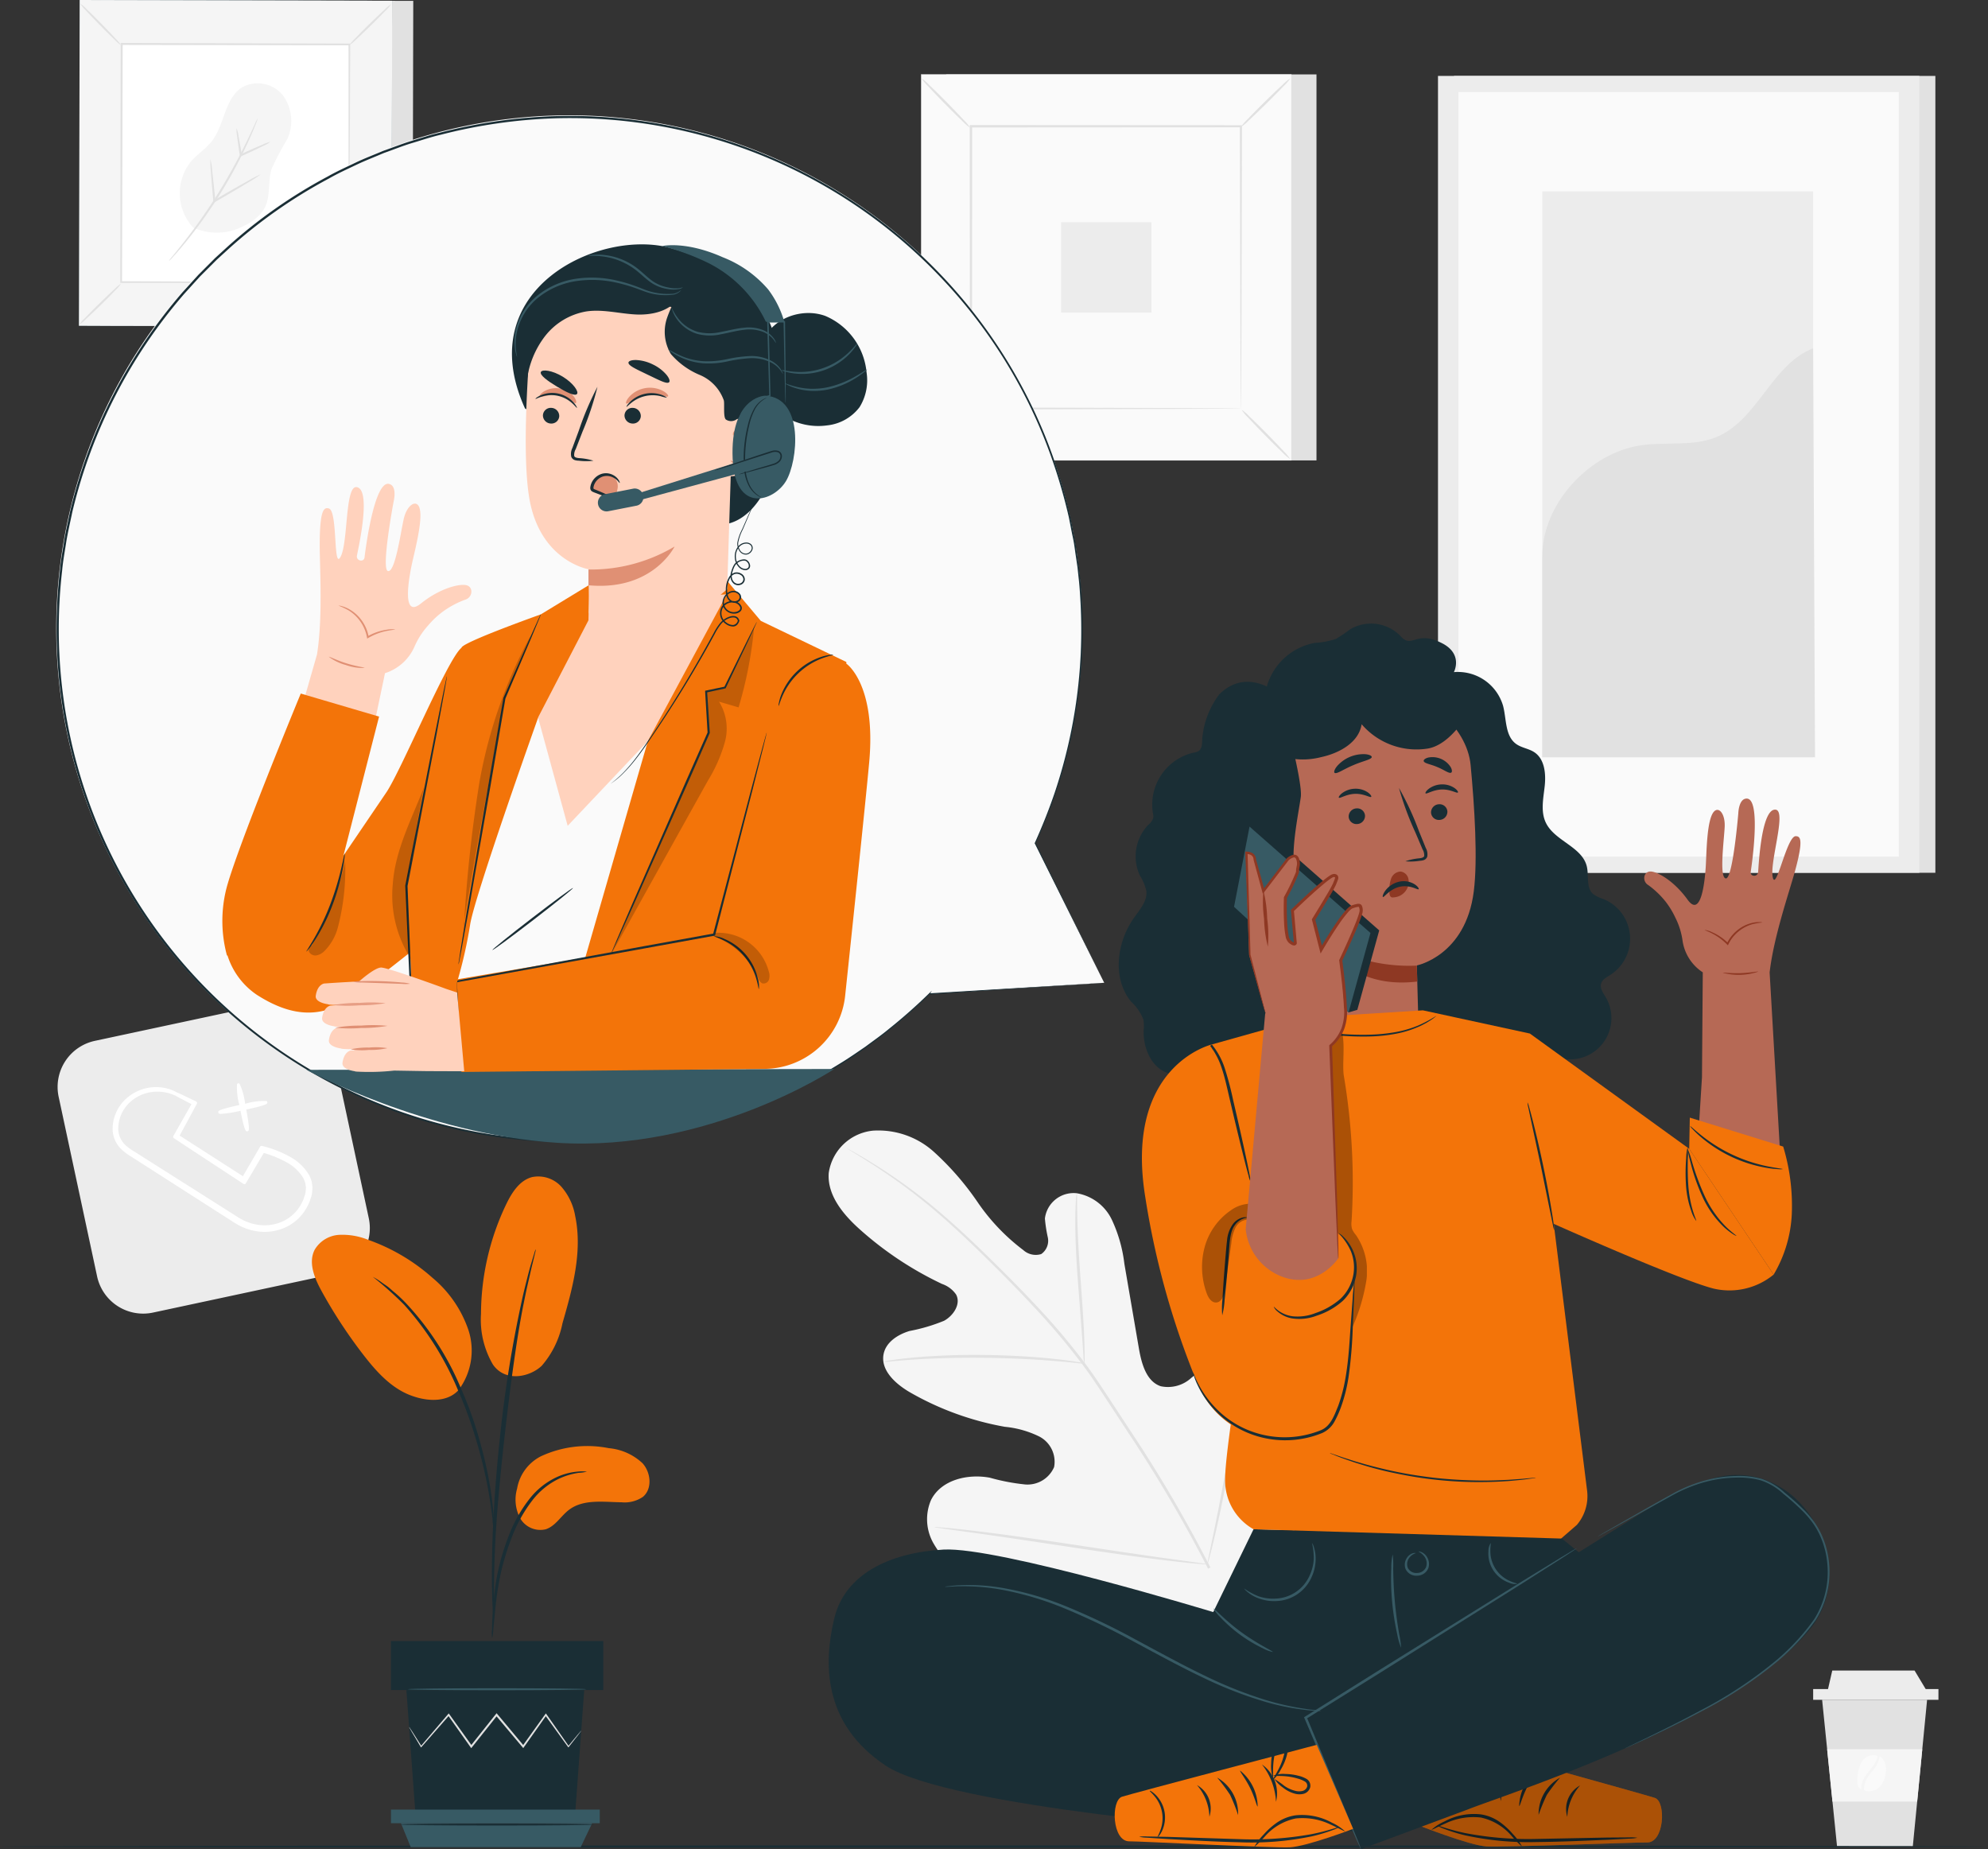 <svg id="Grupo_150088" data-name="Grupo 150088" xmlns="http://www.w3.org/2000/svg" xmlns:xlink="http://www.w3.org/1999/xlink" width="233.593" height="217.264" viewBox="0 0 233.593 217.264">
  <rect x="0" y="0" width="233.593" height="217.264" fill="#333333" stroke="none"/>
  <defs>
    <clipPath id="clip-path">
      <rect id="Rectángulo_45501" data-name="Rectángulo 45501" width="233.593" height="217.264" fill="none"/>
    </clipPath>
    <clipPath id="clip-path-3">
      <rect id="Rectángulo_45491" data-name="Rectángulo 45491" width="28.688" height="12.091" fill="none"/>
    </clipPath>
    <clipPath id="clip-path-4">
      <rect id="Rectángulo_45492" data-name="Rectángulo 45492" width="5.483" height="34.821" fill="none"/>
    </clipPath>
    <clipPath id="clip-path-5">
      <rect id="Rectángulo_45493" data-name="Rectángulo 45493" width="5.697" height="11.696" fill="none"/>
    </clipPath>
    <clipPath id="clip-path-6">
      <rect id="Rectángulo_45494" data-name="Rectángulo 45494" width="16.858" height="38.561" fill="none"/>
    </clipPath>
    <clipPath id="clip-path-7">
      <rect id="Rectángulo_45495" data-name="Rectángulo 45495" width="6.643" height="5.974" fill="none"/>
    </clipPath>
    <clipPath id="clip-path-8">
      <rect id="Rectángulo_45496" data-name="Rectángulo 45496" width="4.289" height="11.043" fill="none"/>
    </clipPath>
    <clipPath id="clip-path-9">
      <rect id="Rectángulo_45497" data-name="Rectángulo 45497" width="3.706" height="19.749" fill="none"/>
    </clipPath>
    <clipPath id="clip-path-10">
      <rect id="Rectángulo_45498" data-name="Rectángulo 45498" width="7.872" height="35.039" fill="none"/>
    </clipPath>
    <clipPath id="clip-path-11">
      <rect id="Rectángulo_45499" data-name="Rectángulo 45499" width="6.166" height="0.356" fill="none"/>
    </clipPath>
  </defs>
  <g id="Grupo_150087" data-name="Grupo 150087" clip-path="url(#clip-path)">
    <g id="Grupo_150086" data-name="Grupo 150086">
      <g id="Grupo_150085" data-name="Grupo 150085" clip-path="url(#clip-path)">
        <path id="Trazado_216179" data-name="Trazado 216179" d="M40.093,167.371,19,171.886a5.538,5.538,0,0,1-6.575-4.257L7.909,146.536a5.539,5.539,0,0,1,4.257-6.575l21.093-4.515a5.538,5.538,0,0,1,6.575,4.257L44.35,160.8a5.538,5.538,0,0,1-4.257,6.575" transform="translate(-1.017 -17.67)" fill="#ececec"/>
        <path id="Trazado_216180" data-name="Trazado 216180" d="M38.649,158.258a2.089,2.089,0,0,0-.194-.689c-.028-.067-.055-.135-.088-.222A5.82,5.82,0,0,0,35.878,155a12.622,12.622,0,0,0-2.983-1.149l-.127-.032a.194.194,0,0,0-.216.09l-2.022,3.466-7.433-4.77,2.026-3.74a.195.195,0,0,0-.087-.268l-1.708-.818c-.278-.13-.453-.211-.569-.249a1.568,1.568,0,0,0-.164-.089c-.029-.013-.061-.03-.1-.048a2.882,2.882,0,0,0-.383-.168,5.267,5.267,0,0,0-2.034-.309,5.206,5.206,0,0,0-3.032,1.152,4.82,4.82,0,0,0-1.825,3.861,3.372,3.372,0,0,0,1.1,2.349,6.621,6.621,0,0,0,1.078.795l11.309,7.241c.14.088.278.176.417.267.324.21.661.427,1.032.619a6.55,6.55,0,0,0,1.692.591,6.052,6.052,0,0,0,1.229.126,5.856,5.856,0,0,0,2.39-.5,5.455,5.455,0,0,0,2.643-2.509,4.194,4.194,0,0,0,.355-.844l.047-.149a2.432,2.432,0,0,0,.156-.75l.036-.486Zm-14.164-9.343-2.126,3.741a.2.2,0,0,0,.062.258l8.18,5.368a.191.191,0,0,0,.15.027.2.2,0,0,0,.123-.09l2.109-3.569a11.786,11.786,0,0,1,2.527,1.017,5.149,5.149,0,0,1,2.156,1.994c.025.072.055.143.083.215a1.435,1.435,0,0,1,.136.487l.055.339-.037.412a1.778,1.778,0,0,1-.121.559l-.051.163a3.425,3.425,0,0,1-.3.712,4.729,4.729,0,0,1-2.274,2.162,5.214,5.214,0,0,1-3.149.326,5.78,5.78,0,0,1-1.5-.521c-.324-.165-.65-.375-.966-.578-.143-.091-.285-.183-.425-.27l-11.339-7.18a6.149,6.149,0,0,1-.988-.707,2.7,2.7,0,0,1-.908-1.874,4.258,4.258,0,0,1,1.546-3.366,4.7,4.7,0,0,1,2.676-1.082c.12-.007.235-.01.345-.01a4.8,4.8,0,0,1,1.98.393,1.111,1.111,0,0,0,.173.063c.1.068.266.156.516.291Z" transform="translate(-1.988 -19.184)" fill="#fff"/>
        <path id="Trazado_216181" data-name="Trazado 216181" d="M29.834,149.986a14.33,14.33,0,0,0,2.276-.363c.433,2.183.6,2.417.755,2.417a.375.375,0,0,0,.062-.008h0c.182-.036.325-.071-.142-2.553,2.531-.548,2.511-.694,2.476-.875h0a.22.22,0,0,0-.09-.132,7.761,7.761,0,0,0-2.518.33,7.534,7.534,0,0,0-.662-2.377.229.229,0,0,0-.155-.032.22.22,0,0,0-.132.088,7.539,7.539,0,0,0,.273,2.464c-2.325.508-2.42.674-2.455.737a.215.215,0,0,0-.011.17c.025.068.05.135.321.135" transform="translate(-3.852 -19.115)" fill="#fff"/>
        <rect id="Rectángulo_45477" data-name="Rectángulo 45477" width="56.56" height="93.624" transform="translate(170.848 8.92)" fill="#e1e1e1"/>
        <rect id="Rectángulo_45478" data-name="Rectángulo 45478" width="56.56" height="93.624" transform="translate(168.967 8.92)" fill="#ececec"/>
        <rect id="Rectángulo_45479" data-name="Rectángulo 45479" width="51.744" height="89.827" transform="translate(171.375 10.818)" fill="#fafafa"/>
        <rect id="Rectángulo_45480" data-name="Rectángulo 45480" width="31.818" height="66.482" transform="translate(181.226 22.491)" fill="#ececec"/>
        <path id="Trazado_216182" data-name="Trazado 216182" d="M208.443,71.593c-.074-6.21,5.51-12.273,11.661-13.14,2.932-.413,6.048.169,8.788-.955,4.891-2.006,6.447-8.5,11.369-10.431l.224,48.052H208.443Z" transform="translate(-27.217 -6.146)" fill="#e1e1e1"/>
        <rect id="Rectángulo_45481" data-name="Rectángulo 45481" width="43.507" height="45.352" transform="translate(111.181 8.742)" fill="#e1e1e1"/>
        <rect id="Rectángulo_45482" data-name="Rectángulo 45482" width="43.507" height="45.352" transform="translate(108.235 8.742)" fill="#fafafa"/>
        <path id="Trazado_216183" data-name="Trazado 216183" d="M168.009,55.419H124.475V10.04h43.534ZM124.5,55.392h43.48V10.067H124.5Z" transform="translate(-16.253 -1.311)" fill="#e1e1e1"/>
        <rect id="Rectángulo_45483" data-name="Rectángulo 45483" width="31.81" height="33.159" transform="translate(114.084 14.838)" fill="#fafafa"/>
        <path id="Trazado_216184" data-name="Trazado 216184" d="M130.345,55.46a5.223,5.223,0,0,1-.785.913c-.508.536-1.222,1.262-2.022,2.049S126,59.913,125.46,60.411a5.063,5.063,0,0,1-.919.766,4.988,4.988,0,0,1,.781-.909c.508-.536,1.223-1.263,2.027-2.054s1.539-1.494,2.081-1.993a4.982,4.982,0,0,1,.915-.762" transform="translate(-16.262 -7.241)" fill="#e1e1e1"/>
        <path id="Trazado_216185" data-name="Trazado 216185" d="M167.8,55.366a5.2,5.2,0,0,1,.912.785c.536.508,1.262,1.222,2.05,2.022s1.49,1.535,1.988,2.078a5.017,5.017,0,0,1,.766.919,5.068,5.068,0,0,1-.909-.781c-.536-.508-1.263-1.224-2.054-2.027s-1.494-1.54-1.994-2.081a4.906,4.906,0,0,1-.761-.916" transform="translate(-21.911 -7.229)" fill="#e1e1e1"/>
        <path id="Trazado_216186" data-name="Trazado 216186" d="M167.7,16.31a5.224,5.224,0,0,1,.785-.913c.508-.536,1.222-1.262,2.022-2.049s1.535-1.491,2.078-1.99a5.076,5.076,0,0,1,.919-.765,4.989,4.989,0,0,1-.781.909c-.508.536-1.223,1.263-2.027,2.054s-1.539,1.494-2.081,1.993a4.983,4.983,0,0,1-.916.762" transform="translate(-21.898 -1.383)" fill="#e1e1e1"/>
        <path id="Trazado_216187" data-name="Trazado 216187" d="M130.258,16.391a5.224,5.224,0,0,1-.913-.785c-.536-.508-1.262-1.222-2.049-2.022s-1.491-1.535-1.989-2.078a5.063,5.063,0,0,1-.766-.919,4.989,4.989,0,0,1,.909.781c.536.508,1.263,1.223,2.054,2.027s1.494,1.54,1.993,2.082a4.964,4.964,0,0,1,.762.915" transform="translate(-16.262 -1.382)" fill="#e1e1e1"/>
        <path id="Trazado_216188" data-name="Trazado 216188" d="M162.919,50.2a1.537,1.537,0,0,1-.007-.161c0-.113,0-.266-.007-.463q-.005-.623-.014-1.789c-.008-1.571-.019-3.857-.032-6.758-.016-5.808-.036-14.081-.063-23.987l.123.123-31.719.018h0l.141-.141c-.007,12.171-.014,23.557-.02,33.159l-.121-.121,22.969.062,6.452.031,1.707.014.441.007a1.4,1.4,0,0,1,.154.007.99.99,0,0,1-.14.007l-.429.007-1.683.014-6.424.031-23.047.062h-.121V50.2c-.006-9.6-.013-20.988-.02-33.159v-.141h.144l31.719.018h.123v.123c-.026,9.938-.047,18.24-.062,24.066-.015,2.89-.025,5.166-.033,6.73-.006.766-.01,1.356-.014,1.767,0,.191-.005.339-.007.449a1.076,1.076,0,0,1-.007.147" transform="translate(-17.112 -2.207)" fill="#e1e1e1"/>
        <rect id="Rectángulo_45484" data-name="Rectángulo 45484" width="10.615" height="10.614" transform="translate(124.681 26.111)" fill="#ececec"/>
        <path id="Trazado_216189" data-name="Trazado 216189" d="M258.593,229.7l-1.682,17.243h-8.9L246.256,229.7Z" transform="translate(-32.155 -29.994)" fill="#e1e1e1"/>
        <rect id="Rectángulo_45485" data-name="Rectángulo 45485" width="14.72" height="1.262" transform="translate(213.05 198.45)" fill="#ececec"/>
        <path id="Trazado_216190" data-name="Trazado 216190" d="M257.216,225.754l1.472,2.454H246.982l.561-2.454Z" transform="translate(-32.25 -29.478)" fill="#ececec"/>
        <path id="Trazado_216191" data-name="Trazado 216191" d="M258.115,236.382l-.6,6.154H247.56l-.626-6.154Z" transform="translate(-32.243 -30.866)" fill="#f5f5f5"/>
        <path id="Trazado_216192" data-name="Trazado 216192" d="M251.894,241.315a2.82,2.82,0,0,1,.461-1.522c.25-.386.549-.719.791-1.052a3.185,3.185,0,0,0,.515-.971,1.837,1.837,0,0,0,.079-.427c.023.012.046.022.068.036a1.558,1.558,0,0,1,.65,1.017,2.923,2.923,0,0,1-.057,1.229,2.652,2.652,0,0,1-.647,1.306,1.788,1.788,0,0,1-1.555.482,1.492,1.492,0,0,1-.306-.1" transform="translate(-32.891 -30.991)" fill="#fafafa"/>
        <path id="Trazado_216193" data-name="Trazado 216193" d="M251.024,239.941a5.134,5.134,0,0,1,.315-1.613,1.781,1.781,0,0,1,1.178-1.092,1.377,1.377,0,0,1,.855.041,1.826,1.826,0,0,1-.1.432,3.316,3.316,0,0,1-.526.912c-.243.32-.549.65-.81,1.055a2.856,2.856,0,0,0-.452,1.272,2.662,2.662,0,0,0-.015.272.935.935,0,0,1-.337-.342,1.645,1.645,0,0,1-.1-.937" transform="translate(-32.775 -30.971)" fill="#fafafa"/>
        <path id="Trazado_216194" data-name="Trazado 216194" d="M160.8,210.322c8.033-8.045,8-20.313,5.728-30.945-.378-1.775-.518-3.692-1.646-5.107s-3.3-2.132-4.765-1.1c-1.215.861-1.518,2.506-2.033,3.913a10.611,10.611,0,0,1-3.474,4.745,4.043,4.043,0,0,1-3.607.984c-1.691-.576-2.251-2.67-2.557-4.448l-1.706-9.939a16.818,16.818,0,0,0-1.475-5.178,5.593,5.593,0,0,0-4.125-3.107,3.394,3.394,0,0,0-3.737,2.975,16.783,16.783,0,0,0,.343,2.22,1.9,1.9,0,0,1-.779,1.953,2.18,2.18,0,0,1-2.1-.468,23.969,23.969,0,0,1-5.379-5.644,33.236,33.236,0,0,0-5.13-5.9,9.747,9.747,0,0,0-7.155-2.49,5.838,5.838,0,0,0-5.2,4.971c-.2,2.619,1.714,4.9,3.665,6.642a40.253,40.253,0,0,0,9.653,6.4,3.315,3.315,0,0,1,1.645,1.238c.6,1.115-.316,2.491-1.415,3.088a20.871,20.871,0,0,1-4.061,1.2c-1.355.41-2.747,1.288-3.037,2.69-.4,1.944,1.452,3.576,3.167,4.556a34.461,34.461,0,0,0,11.083,4.011,11.646,11.646,0,0,1,4.058,1.15,3.34,3.34,0,0,1,1.723,3.577,3.4,3.4,0,0,1-3.39,2.047,24.052,24.052,0,0,1-4.161-.795c-2.6-.486-5.726.243-6.914,2.63a5.708,5.708,0,0,0,.288,5.076,13.134,13.134,0,0,0,3.473,3.909,34.666,34.666,0,0,0,16.4,7.648c6.009.955,11.349.552,16.609-2.507" transform="translate(-14.625 -19.944)" fill="#f5f5f5"/>
        <path id="Trazado_216195" data-name="Trazado 216195" d="M157.172,204.429a161.416,161.416,0,0,0-9.367-16.005l-2.671-4.069c-.879-1.334-1.752-2.656-2.685-3.9a80.7,80.7,0,0,0-5.77-6.823c-1.941-2.081-3.858-3.985-5.663-5.753s-3.528-3.378-5.157-4.78a63.991,63.991,0,0,0-8.171-6.043c-1.016-.636-1.821-1.1-2.372-1.412l-.628-.348a1.23,1.23,0,0,0-.219-.108,1.4,1.4,0,0,0,.2.138l.611.376c.538.329,1.332.813,2.337,1.464a67.721,67.721,0,0,1,8.087,6.112c1.614,1.411,3.319,3.03,5.117,4.8s3.7,3.684,5.633,5.765a81.788,81.788,0,0,1,5.733,6.808c.926,1.235,1.789,2.547,2.67,3.885l2.668,4.068a165.773,165.773,0,0,1,9.372,15.96" transform="translate(-14.947 -20.264)" fill="#e1e1e1"/>
        <path id="Trazado_216196" data-name="Trazado 216196" d="M146.382,181.254a3.668,3.668,0,0,0,.038-.789c.006-.507-.01-1.241-.043-2.147-.063-1.813-.237-4.313-.439-7.068s-.34-5.253-.376-7.061c-.021-.9-.03-1.637-.03-2.143a3.675,3.675,0,0,0-.038-.788,3.559,3.559,0,0,0-.091.783c-.039.506-.066,1.24-.075,2.147-.024,1.815.077,4.324.279,7.083.206,2.72.393,5.179.536,7.058.059.849.108,1.566.148,2.141a3.571,3.571,0,0,0,.09.784" transform="translate(-18.976 -21.056)" fill="#e1e1e1"/>
        <path id="Trazado_216197" data-name="Trazado 216197" d="M119.409,183.906a5.032,5.032,0,0,0,.93-.053c.595-.052,1.455-.132,2.521-.2,2.132-.147,5.083-.246,8.343-.214s6.211.2,8.342.376c1.066.081,1.927.17,2.522.228a4.858,4.858,0,0,0,.93.06,4.97,4.97,0,0,0-.914-.19c-.592-.1-1.452-.223-2.518-.335-2.131-.238-5.09-.437-8.361-.476a81.674,81.674,0,0,0-8.364.313c-1.068.1-1.927.211-2.519.3a4.9,4.9,0,0,0-.914.183" transform="translate(-15.592 -23.908)" fill="#e1e1e1"/>
        <path id="Trazado_216198" data-name="Trazado 216198" d="M163.175,206.712a1.177,1.177,0,0,0,.107-.306l.243-.9c.208-.779.479-1.913.8-3.319.636-2.812,1.392-6.723,2.167-11.05s1.495-8.241,2.07-11.063l.692-3.339c.073-.364.134-.663.183-.91a1.187,1.187,0,0,0,.042-.323,1.2,1.2,0,0,0-.107.307l-.243.895c-.208.779-.479,1.913-.8,3.319-.636,2.812-1.391,6.723-2.167,11.052s-1.495,8.24-2.07,11.061c-.285,1.372-.518,2.5-.692,3.339-.074.364-.134.664-.183.91a1.193,1.193,0,0,0-.042.323" transform="translate(-21.306 -22.917)" fill="#e1e1e1"/>
        <path id="Trazado_216199" data-name="Trazado 216199" d="M126.281,206.367a1.245,1.245,0,0,0,.323.07l.934.138c.861.119,2.022.28,3.436.474,2.9.4,6.9,1,11.322,1.67s8.432,1.233,11.343,1.574c1.455.171,2.633.3,3.45.368l.941.077a1.264,1.264,0,0,0,.33,0,1.231,1.231,0,0,0-.323-.071l-.934-.138-3.435-.474c-2.9-.4-6.9-1-11.324-1.67s-8.43-1.232-11.34-1.573c-1.455-.171-2.634-.3-3.451-.369l-.941-.076a1.218,1.218,0,0,0-.33,0" transform="translate(-16.489 -26.945)" fill="#e1e1e1"/>
        <rect id="Rectángulo_45486" data-name="Rectángulo 45486" width="38.257" height="36.7" transform="translate(11.771 38.274) rotate(-89.868)" fill="#e1e1e1"/>
        <rect id="Rectángulo_45487" data-name="Rectángulo 45487" width="38.257" height="36.7" transform="translate(9.285 38.268) rotate(-89.868)" fill="#375a64"/>
        <rect id="Rectángulo_45488" data-name="Rectángulo 45488" width="38.279" height="36.723" transform="translate(9.274 38.279) rotate(-89.868)" fill="#f5f5f5"/>
        <rect id="Rectángulo_45489" data-name="Rectángulo 45489" width="27.971" height="26.833" transform="translate(14.231 33.137) rotate(-89.868)" fill="#fff"/>
        <path id="Trazado_216200" data-name="Trazado 216200" d="M15.631,38.327a4.486,4.486,0,0,1-.665.769c-.429.451-1.033,1.062-1.709,1.725s-1.3,1.255-1.757,1.674a4.241,4.241,0,0,1-.776.644,4.179,4.179,0,0,1,.66-.765c.429-.451,1.034-1.063,1.713-1.728s1.3-1.257,1.76-1.677a4.216,4.216,0,0,1,.775-.641" transform="translate(-1.4 -5.004)" fill="#e1e1e1"/>
        <path id="Trazado_216201" data-name="Trazado 216201" d="M47.231,38.319a4.4,4.4,0,0,1,.769.664c.451.429,1.062,1.033,1.725,1.709s1.255,1.3,1.674,1.757a4.26,4.26,0,0,1,.644.776,4.234,4.234,0,0,1-.765-.66c-.451-.429-1.063-1.035-1.728-1.714s-1.257-1.3-1.677-1.76a4.231,4.231,0,0,1-.641-.774" transform="translate(-6.167 -5.003)" fill="#e1e1e1"/>
        <path id="Trazado_216202" data-name="Trazado 216202" d="M47.22,5.375a4.4,4.4,0,0,1,.664-.769c.429-.451,1.033-1.062,1.709-1.725s1.3-1.255,1.757-1.674a4.26,4.26,0,0,1,.776-.644,4.234,4.234,0,0,1-.66.765c-.429.451-1.035,1.063-1.714,1.728s-1.3,1.257-1.76,1.677a4.231,4.231,0,0,1-.774.641" transform="translate(-6.166 -0.073)" fill="#e1e1e1"/>
        <path id="Trazado_216203" data-name="Trazado 216203" d="M15.634,5.369a4.355,4.355,0,0,1-.769-.664C14.414,4.275,13.8,3.672,13.141,3s-1.255-1.3-1.674-1.757a4.26,4.26,0,0,1-.644-.776,4.234,4.234,0,0,1,.765.66c.451.429,1.063,1.035,1.728,1.714s1.257,1.3,1.677,1.76a4.231,4.231,0,0,1,.641.774" transform="translate(-1.413 -0.06)" fill="#e1e1e1"/>
        <path id="Trazado_216204" data-name="Trazado 216204" d="M43.113,33.956s0-.048-.005-.136,0-.224-.005-.39c0-.351-.005-.856-.009-1.51,0-1.325-.008-3.253-.014-5.7,0-4.9,0-11.878-.006-20.234l.1.1L16.42,6.042h0l.119-.118c-.03,10.266-.057,19.871-.081,27.971l-.1-.1,19.375.1,5.443.039,1.44.015.372.007a1.12,1.12,0,0,1,.13.006.949.949,0,0,1-.118.005l-.361.005-1.421.009-5.419.014L16.353,34h-.1v-.1c.014-8.1.03-17.7.048-27.971V5.8h.122l26.757.077h.1v.1c-.041,8.384-.076,15.385-.1,20.3-.017,2.438-.031,4.358-.04,5.677q-.01.97-.016,1.49c0,.162-.005.286-.007.379a.9.9,0,0,1-.006.124" transform="translate(-2.122 -0.758)" fill="#e1e1e1"/>
        <path id="Trazado_216205" data-name="Trazado 216205" d="M25.887,28.218a5.936,5.936,0,0,1-.246-7.807c.748-.855,1.741-1.477,2.434-2.376,1.5-1.948,1.487-5.02,3.572-6.322a3.8,3.8,0,0,1,4.805,1.012,5.092,5.092,0,0,1,.469,5.1,32.521,32.521,0,0,0-1.842,3.507c-.39,1.295-.172,2.717-.578,4.008-.489,1.561-2.143,2.543-3.679,3.108a6.874,6.874,0,0,1-4.935-.23" transform="translate(-3.172 -1.467)" fill="#f5f5f5"/>
        <path id="Trazado_216206" data-name="Trazado 216206" d="M33.268,15.968a4.794,4.794,0,0,1-.262.738c-.18.471-.464,1.143-.836,1.965a54.888,54.888,0,0,1-3.331,6.205,54.721,54.721,0,0,1-4.1,5.727c-.573.7-1.05,1.248-1.394,1.617a4.9,4.9,0,0,1-.548.561,4.9,4.9,0,0,1,.476-.622c.321-.388.778-.955,1.332-1.662a66.6,66.6,0,0,0,4.03-5.748A66.628,66.628,0,0,0,32.015,18.6c.391-.809.7-1.469.905-1.928a4.912,4.912,0,0,1,.348-.7" transform="translate(-2.976 -2.085)" fill="#e1e1e1"/>
        <path id="Trazado_216207" data-name="Trazado 216207" d="M28.442,21.528a9.076,9.076,0,0,1,.212,1.415c.1.882.232,2.114.365,3.5l-.179-.092.579-.337c1.342-.779,2.565-1.473,3.456-1.965a11.174,11.174,0,0,1,1.467-.753,11.038,11.038,0,0,1-1.381.9c-.869.529-2.078,1.247-3.421,2.026l-.58.336-.163.095-.017-.187c-.126-1.391-.226-2.625-.287-3.512a9.089,9.089,0,0,1-.052-1.43" transform="translate(-3.712 -2.811)" fill="#e1e1e1"/>
        <path id="Trazado_216208" data-name="Trazado 216208" d="M35.955,18.926a4.438,4.438,0,0,1-.905.505c-.572.283-1.369.66-2.256,1.063l-.276.124-.144.066-.024-.156c-.138-.894-.25-1.692-.318-2.268a3.821,3.821,0,0,1-.064-.935,3.792,3.792,0,0,1,.226.909c.111.569.25,1.363.394,2.256l-.169-.09.276-.126c.887-.4,1.7-.755,2.286-1a4.4,4.4,0,0,1,.975-.35" transform="translate(-4.172 -2.262)" fill="#e1e1e1"/>
        <path id="Trazado_216209" data-name="Trazado 216209" d="M233.593,249.518c0,.075-52.3.135-116.791.135-64.517,0-116.8-.06-116.8-.135s52.285-.135,116.8-.135c64.495,0,116.791.06,116.791.135" transform="translate(0 -32.563)" fill="#1a2e35"/>
        <path id="Trazado_216210" data-name="Trazado 216210" d="M72.615,196.642a12.926,12.926,0,0,1,8.02-.975,6.665,6.665,0,0,1,3.962,1.768c.99,1.093,1.178,3.017.041,3.956a3.8,3.8,0,0,1-2.5.634c-2.121-.025-4.473-.4-6.167.877-.966.728-1.609,1.938-2.765,2.3a2.732,2.732,0,0,1-3.006-1.337,4.673,4.673,0,0,1-.34-3.446,5.258,5.258,0,0,1,2.752-3.774" transform="translate(-9.1 -25.52)" fill="#f37409"/>
        <path id="Trazado_216211" data-name="Trazado 216211" d="M66.414,181.089c1.492,2.13,4.391,1.425,5.736.125a10.839,10.839,0,0,0,2.429-4.984c1.182-4.106,2.374-8.414,1.495-12.6a7,7,0,0,0-1.608-3.425A3.658,3.658,0,0,0,71,159.056c-1.462.387-2.371,1.818-3.027,3.18a30.027,30.027,0,0,0-2.967,12.887,10.416,10.416,0,0,0,1.408,5.966" transform="translate(-8.488 -20.756)" fill="#f37409"/>
        <path id="Trazado_216212" data-name="Trazado 216212" d="M59.334,185.175a7.75,7.75,0,0,0,1.207-7.133,13.744,13.744,0,0,0-4.225-6.129,22.748,22.748,0,0,0-7.567-4.465,8.058,8.058,0,0,0-3.4-.578A3.576,3.576,0,0,0,42.49,168.6c-.8,1.519-.032,3.362.793,4.864a57.767,57.767,0,0,0,4.97,7.569c1.49,1.92,3.2,3.813,5.466,4.682s4.629.765,5.832-.809" transform="translate(-5.504 -21.786)" fill="#f37409"/>
        <path id="Trazado_216213" data-name="Trazado 216213" d="M66.506,218.436a4.66,4.66,0,0,0,.135-.968c.069-.705.155-1.59.257-2.642a38.082,38.082,0,0,1,.595-3.876,29.892,29.892,0,0,1,1.408-4.574,16.874,16.874,0,0,1,2.335-4.138,8.725,8.725,0,0,1,2.953-2.454,8.244,8.244,0,0,1,2.487-.775,4.589,4.589,0,0,0,.963-.14,4.638,4.638,0,0,0-.981-.015,7.522,7.522,0,0,0-2.593.675A8.7,8.7,0,0,0,70.951,202a16.48,16.48,0,0,0-2.421,4.222,27.964,27.964,0,0,0-1.4,4.649,32.646,32.646,0,0,0-.516,3.925c-.083,1.122-.116,2.03-.13,2.659a4.512,4.512,0,0,0,.02.977" transform="translate(-8.68 -25.964)" fill="#1a2e35"/>
        <path id="Trazado_216214" data-name="Trazado 216214" d="M66.688,212.481a1.892,1.892,0,0,0,.026-.449c0-.337,0-.762,0-1.284,0-1.115,0-2.728.057-4.721.1-3.984.442-8.272,1.1-14.318.628-5.684,1.469-12.3,2.359-16.6.19-.978.383-1.859.563-2.629s.32-1.439.462-1.978c.122-.507.222-.921.3-1.249a1.955,1.955,0,0,0,.079-.443,1.865,1.865,0,0,0-.157.422c-.1.323-.221.73-.373,1.231-.165.534-.335,1.2-.529,1.965s-.413,1.646-.622,2.623a145.52,145.52,0,0,0-2.48,15.4c-.664,6.058-.963,11.574-.989,15.568-.023,2,.018,3.614.07,4.73.032.522.058.947.078,1.284a1.893,1.893,0,0,0,.055.446" transform="translate(-8.68 -22.042)" fill="#1a2e35"/>
        <path id="Trazado_216215" data-name="Trazado 216215" d="M64.613,202.33a8.562,8.562,0,0,0-.01-1.342c-.05-.862-.168-2.109-.41-3.636a48.153,48.153,0,0,0-1.182-5.3,43.458,43.458,0,0,0-2.215-6.268,33.382,33.382,0,0,0-6.505-10.129,16.58,16.58,0,0,0-1.53-1.422c-.235-.2-.443-.4-.654-.553l-.594-.41a8.562,8.562,0,0,0-1.129-.723,39.99,39.99,0,0,1,3.7,3.3,35.184,35.184,0,0,1,6.342,10.092,49.476,49.476,0,0,1,2.227,6.21,53.789,53.789,0,0,1,1.258,5.244c.277,1.511.438,2.745.535,3.6a8.658,8.658,0,0,0,.164,1.329" transform="translate(-6.578 -22.531)" fill="#1a2e35"/>
        <path id="Trazado_216216" data-name="Trazado 216216" d="M54.922,228.389l1.066,14.6H74.751l1.066-14.6Z" transform="translate(-7.171 -29.822)" fill="#1a2e35"/>
        <rect id="Rectángulo_45490" data-name="Rectángulo 45490" width="24.946" height="5.756" transform="translate(45.939 192.811)" fill="#1a2e35"/>
        <path id="Trazado_216217" data-name="Trazado 216217" d="M52.838,244.545v1.6H77.371v-1.6Z" transform="translate(-6.899 -31.931)" fill="#375a64"/>
        <path id="Trazado_216218" data-name="Trazado 216218" d="M55.335,249.188l-1.149-2.808H76.654l-1.341,2.808Z" transform="translate(-7.075 -32.171)" fill="#375a64"/>
        <path id="Trazado_216219" data-name="Trazado 216219" d="M75.516,233.571a.583.583,0,0,1-.088.134l-.28.372-1.093,1.4-.049.062-.047-.064-2.686-3.714h.155L68.785,235.5l-.083.117-.093-.11-3.135-3.73.181,0-.173.216-2.8,3.515-.094.117L62.5,235.5l-2.645-3.742.154.007-3.258,3.712-.058.066-.044-.074c-.429-.722-.771-1.3-1.02-1.714-.106-.186-.193-.336-.262-.456a.8.8,0,0,1-.08-.163.679.679,0,0,1,.11.144l.29.439c.261.41.62.975,1.071,1.682l-.1-.008,3.206-3.757.081-.095.073.1,2.669,3.725-.18,0,2.8-3.52.173-.216.089-.112.092.11c1.1,1.312,2.154,2.575,3.126,3.738l-.176.007,2.67-3.725.078-.109.077.109,2.628,3.754-.095,0c.478-.575.859-1.031,1.136-1.363l.3-.352c.07-.078.109-.117.113-.114" transform="translate(-7.219 -30.231)" fill="#e1e1e1"/>
        <path id="Trazado_216220" data-name="Trazado 216220" d="M76.1,228.26c0,.064-4.7.117-10.5.117s-10.5-.052-10.5-.117,4.7-.117,10.5-.117,10.5.052,10.5.117" transform="translate(-7.195 -29.79)" fill="#375a64"/>
        <path id="Trazado_216221" data-name="Trazado 216221" d="M76.918,246.544c0,.064-5.11.117-11.41.117s-11.412-.052-11.412-.117,5.108-.117,11.412-.117,11.41.052,11.41.117" transform="translate(-7.064 -32.177)" fill="#1a2e35"/>
        <path id="Trazado_216222" data-name="Trazado 216222" d="M237.321,117.176c-.406-1.756,1.666-7.822.329-7.957-1.7-.172-1.994,6.726-2.054,7.345-.059.6-.955.529-.869-.026.121-.8,1.257-8.6-.463-8.621-.954-.011-.994,1.725-.994,1.725s-.643,7.692-1.455,7.655-.231-4.413-.148-6.042c.079-1.561-.7-2.457-1.281-1.782-.848.989-.842,4.953-.947,6.515s-.524,6.048-2.136,3.8-3.677-3.379-4.438-3.3-.9,1.175-.164,1.6a10.317,10.317,0,0,1,2.014,1.923,9.835,9.835,0,0,1,1.162,1.908,8.6,8.6,0,0,1,.844,2.72,5.356,5.356,0,0,0,2.373,3.693L229,140.662l-.383,6.1,9.593,3.329-1.261-21.743c.471-4.178,2.311-9.464,2.982-11.914,1.071-3.905.57-4.075.092-4.1-1.055-.046-2.309,6.557-2.706,4.844" transform="translate(-29.015 -14.091)" fill="#b66955"/>
        <path id="Trazado_216223" data-name="Trazado 216223" d="M237.157,124.658a8.975,8.975,0,0,0-1.177.2,4.579,4.579,0,0,0-2.347,1.6,4.5,4.5,0,0,0-.463.759l-.063.126-.093-.1a6.726,6.726,0,0,0-1.819-1.329c-.506-.253-.835-.355-.826-.383a2.7,2.7,0,0,1,.88.266,6.039,6.039,0,0,1,1.9,1.3l-.156.03a4.458,4.458,0,0,1,.483-.8,4.575,4.575,0,0,1,1.234-1.108,4.366,4.366,0,0,1,1.237-.51,3.713,3.713,0,0,1,.886-.1.953.953,0,0,1,.323.042" transform="translate(-30.08 -16.272)" fill="#8e3823"/>
        <path id="Trazado_216224" data-name="Trazado 216224" d="M237.006,131.3a7.168,7.168,0,0,1-4.169.135c.01-.059.939.087,2.088.046s2.067-.239,2.081-.181" transform="translate(-30.403 -17.143)" fill="#8e3823"/>
        <path id="Trazado_216225" data-name="Trazado 216225" d="M170.922,93.016a7.209,7.209,0,0,1,5.9-6.48,9.39,9.39,0,0,0,2.433-.453,13.9,13.9,0,0,0,1.688-1.131,4.815,4.815,0,0,1,5.956.805c1.375,1.518,1.727-.757,4.825.8,2.567,1.287,1.428,3.415,1.428,3.415a5.528,5.528,0,0,1,5.782,3.969c.406,1.567.221,3.523,1.533,4.471.636.459,1.482.538,2.136.972,1.215.806,1.378,2.519,1.221,3.969s-.5,2.993.133,4.309c1.03,2.157,4.254,2.812,4.813,5.137.263,1.1-.109,2.462.724,3.226a3.822,3.822,0,0,0,1.212.6,5.041,5.041,0,0,1,.829,8.919c-.432.276-.949.54-1.087,1.034-.154.551.243,1.083.535,1.575a4.847,4.847,0,0,1-6.426,6.761,7.583,7.583,0,0,1-4.19,3.847,4.6,4.6,0,0,1-2.634.258,5.27,5.27,0,0,1-1.894-.989c-2.732-2.056-6.584-5.225-7.065-8.61" transform="translate(-22.318 -11.003)" fill="#1a2e35"/>
        <path id="Trazado_216226" data-name="Trazado 216226" d="M170.832,99.536l-.123-2.424,14.48-3.222c4.476-.615,9.472,3.736,9.9,8.234.471,5,.849,11.118.371,14.872-.96,7.55-6.688,8.686-6.688,8.686l.2,7.459-16.609.724Z" transform="translate(-22.29 -12.252)" fill="#b66955"/>
        <path id="Trazado_216227" data-name="Trazado 216227" d="M195.323,109.523a.963.963,0,0,1-.9,1,.921.921,0,0,1-1.02-.837.964.964,0,0,1,.9-1,.922.922,0,0,1,1.022.838" transform="translate(-25.253 -14.191)" fill="#1a2e35"/>
        <path id="Trazado_216228" data-name="Trazado 216228" d="M196.461,106.953c-.116.13-.862-.388-1.9-.353s-1.781.576-1.9.453c-.057-.054.057-.285.382-.536A2.643,2.643,0,0,1,194.56,106a2.538,2.538,0,0,1,1.516.438c.326.235.442.458.384.516" transform="translate(-25.155 -13.841)" fill="#1a2e35"/>
        <path id="Trazado_216229" data-name="Trazado 216229" d="M184.191,110.081a.964.964,0,0,1-.9,1,.921.921,0,0,1-1.02-.837.964.964,0,0,1,.9-1,.922.922,0,0,1,1.021.838" transform="translate(-23.8 -14.264)" fill="#1a2e35"/>
        <path id="Trazado_216230" data-name="Trazado 216230" d="M184.745,107.539c-.116.13-.863-.388-1.9-.353s-1.78.576-1.9.453c-.057-.054.057-.284.383-.536a2.643,2.643,0,0,1,1.513-.518,2.541,2.541,0,0,1,1.517.438c.325.235.441.458.384.516" transform="translate(-23.625 -13.917)" fill="#1a2e35"/>
        <path id="Trazado_216231" data-name="Trazado 216231" d="M189.807,115.1a6.82,6.82,0,0,1,1.675-.356c.264-.036.513-.1.552-.278a1.352,1.352,0,0,0-.2-.78q-.4-.949-.846-1.991a34.8,34.8,0,0,1-1.922-5.219,34.723,34.723,0,0,1,2.338,5.052q.425,1.049.813,2a1.533,1.533,0,0,1,.17,1.035.666.666,0,0,1-.423.4,1.784,1.784,0,0,1-.448.076,6.719,6.719,0,0,1-1.707.056" transform="translate(-24.686 -13.903)" fill="#1a2e35"/>
        <path id="Trazado_216232" data-name="Trazado 216232" d="M189.915,130.131a19.9,19.9,0,0,1-10.4-2.38s2.7,5.182,10.455,4.253Z" transform="translate(-23.44 -16.681)" fill="#8e3823"/>
        <path id="Trazado_216233" data-name="Trazado 216233" d="M188.2,120.813a1.871,1.871,0,0,0,1.578-.895A1.709,1.709,0,0,0,190,118.6a1.082,1.082,0,0,0-.925-.825,1.253,1.253,0,0,0-1.107.861,3.912,3.912,0,0,0-.191,1.533,1.14,1.14,0,0,0,.059.422.348.348,0,0,0,.306.236" transform="translate(-24.519 -15.378)" fill="#8e3823"/>
        <path id="Trazado_216234" data-name="Trazado 216234" d="M191.094,120.018c-.1.139-.985-.551-2.208-.283s-1.861,1.29-1.992,1.2c-.065-.03-.008-.345.293-.753a2.8,2.8,0,0,1,1.612-1.041,2.441,2.441,0,0,1,1.808.294c.4.256.54.526.488.583" transform="translate(-24.4 -15.549)" fill="#1a2e35"/>
        <path id="Trazado_216235" data-name="Trazado 216235" d="M184.729,102.245c-.017.3-1.047.47-2.17.962-1.133.469-1.97,1.092-2.2.9-.1-.095-.017-.4.285-.774a4.128,4.128,0,0,1,3.327-1.416c.48.043.759.191.756.332" transform="translate(-23.545 -13.306)" fill="#1a2e35"/>
        <path id="Trazado_216236" data-name="Trazado 216236" d="M195.65,104.133c-.255.155-.835-.33-1.633-.648-.787-.347-1.538-.421-1.607-.71-.025-.138.166-.318.543-.412a2.541,2.541,0,0,1,2.61,1.095c.2.335.2.6.087.676" transform="translate(-25.124 -13.359)" fill="#1a2e35"/>
        <path id="Trazado_216237" data-name="Trazado 216237" d="M196.229,92.663c-1.017,2.708-3.441,6.8-6.293,7.291a8.493,8.493,0,0,1-7.782-2.855c-.33,2.161-2.648,3.412-4.784,3.869a8.574,8.574,0,0,1-4.576-.086,4.546,4.546,0,0,1-3.054-3.206c-.305-1.515,1.682-5.367,3.185-5.724" transform="translate(-22.16 -12.007)" fill="#1a2e35"/>
        <path id="Trazado_216238" data-name="Trazado 216238" d="M173.18,132.652a5.92,5.92,0,0,1-3.947,5.55,4.195,4.195,0,0,1-7.982,2.208,5.045,5.045,0,0,0-.7-1.375c-.8-.876-2.218-.589-3.37-.874-2.076-.511-3.133-2.934-3.056-5.071a4.96,4.96,0,0,0-.03-1.26,5.6,5.6,0,0,0-1.446-2.112c-2.247-2.745-1.7-7.007.369-9.891.689-.962,1.573-1.978,1.42-3.151a6.384,6.384,0,0,0-.774-1.814,5.361,5.361,0,0,1,1.023-5.94,1.682,1.682,0,0,0,.565-.789,1.647,1.647,0,0,0-.049-.62,6.271,6.271,0,0,1,4.81-7.059,1.6,1.6,0,0,0,.543-.163c.463-.286.431-.95.456-1.495a10.012,10.012,0,0,1,2-5.186c2.839-2.8,5.92-.909,7.035,0,0,0,2.806,10.114,2.542,12.053s-1.326,6.807-.615,8.932,1.941,6.492,1.207,8.506,0,9.55,0,9.55" transform="translate(-19.743 -12.031)" fill="#1a2e35"/>
        <path id="Trazado_216239" data-name="Trazado 216239" d="M196.676,235.631s21.93,6.069,22.809,6.379c1.321.465,1.1,5.305-.957,5.23-.972-.036-16.843.591-18.849.466s-8.055-2.51-8.055-2.51Z" transform="translate(-25.021 -30.767)" fill="#f37409"/>
        <path id="Trazado_216240" data-name="Trazado 216240" d="M207.936,244.6a20.548,20.548,0,0,1,.967-2.354,20.641,20.641,0,0,1,1.55-2.019,4.874,4.874,0,0,0-2.517,4.373" transform="translate(-27.146 -31.366)" fill="#1a2e35"/>
        <path id="Trazado_216241" data-name="Trazado 216241" d="M205.308,243.434c.108.018.329-1.018.914-2.163s1.273-1.948,1.194-2.023a5.506,5.506,0,0,0-2.107,4.186" transform="translate(-26.804 -31.239)" fill="#1a2e35"/>
        <path id="Trazado_216242" data-name="Trazado 216242" d="M202.824,242.745a7.692,7.692,0,0,1,1.708-4.367,4.118,4.118,0,0,0-1.708,4.367" transform="translate(-26.465 -31.125)" fill="#1a2e35"/>
        <path id="Trazado_216243" data-name="Trazado 216243" d="M203.033,239.379a3.9,3.9,0,0,0,.236-1.632,7.713,7.713,0,0,0-.223-1.788,7.557,7.557,0,0,0-.326-1.017,1.229,1.229,0,0,0-.351-.537.584.584,0,0,0-.753.036.969.969,0,0,0-.293.621,4.245,4.245,0,0,0-.028.579,4.871,4.871,0,0,0,.135,1.074,6.52,6.52,0,0,0,.676,1.676,4.409,4.409,0,0,0,.985,1.32c.05-.035-.317-.546-.756-1.44a7.222,7.222,0,0,1-.575-1.63,4.854,4.854,0,0,1-.106-1c.01-.336.005-.758.2-.92a.211.211,0,0,1,.29-.024.93.93,0,0,1,.241.383,8.119,8.119,0,0,1,.332.967,8.817,8.817,0,0,1,.29,1.713c.064.993-.036,1.614.024,1.622" transform="translate(-26.284 -30.591)" fill="#1a2e35"/>
        <path id="Trazado_216244" data-name="Trazado 216244" d="M202.6,239.854a3.064,3.064,0,0,0-1.415-.229,6.335,6.335,0,0,0-1.555.191,3.446,3.446,0,0,0-.9.33.925.925,0,0,0-.5,1,1.094,1.094,0,0,0,.79.782,2,2,0,0,0,.983,0,3.784,3.784,0,0,0,1.425-.7,3.868,3.868,0,0,0,1.02-1,9.46,9.46,0,0,0-1.169.791,3.892,3.892,0,0,1-1.345.583,1.739,1.739,0,0,1-.814-.011.745.745,0,0,1-.534-.522.566.566,0,0,1,.326-.612,3.348,3.348,0,0,1,.8-.31,7.337,7.337,0,0,1,1.478-.257c.858-.06,1.4.028,1.4-.031" transform="translate(-25.882 -31.289)" fill="#1a2e35"/>
        <path id="Trazado_216245" data-name="Trazado 216245" d="M211.792,244.969a5.915,5.915,0,0,1,1.506-3.694,3.145,3.145,0,0,0-1.506,3.694" transform="translate(-27.632 -31.503)" fill="#1a2e35"/>
        <path id="Trazado_216246" data-name="Trazado 216246" d="M194.219,246.689a4.545,4.545,0,0,0,.849.4,18.863,18.863,0,0,0,2.44.756,34.772,34.772,0,0,0,8.373.793c3.286-.036,6.248-.185,8.4-.271l2.541-.135a4.6,4.6,0,0,0,.93-.1,4.544,4.544,0,0,0-.935-.043l-2.545.018-8.389.163a39.236,39.236,0,0,1-8.313-.679c-2.1-.431-3.32-.97-3.346-.9" transform="translate(-25.36 -32.211)" fill="#1a2e35"/>
        <path id="Trazado_216247" data-name="Trazado 216247" d="M193.473,246.984c.03.05.629-.3,1.643-.744a7.64,7.64,0,0,1,4.149-.69,6.577,6.577,0,0,1,3.587,2.134,12.648,12.648,0,0,0,1.264,1.29,6.857,6.857,0,0,0-1.074-1.467,8.727,8.727,0,0,0-1.454-1.36,5.217,5.217,0,0,0-2.266-.96,7.251,7.251,0,0,0-4.317.816,5.8,5.8,0,0,0-1.534.98" transform="translate(-25.263 -32.006)" fill="#1a2e35"/>
        <g id="Grupo_150060" data-name="Grupo 150060" transform="translate(166.603 204.864)" opacity="0.3">
          <g id="Grupo_150059" data-name="Grupo 150059">
            <g id="Grupo_150058" data-name="Grupo 150058" clip-path="url(#clip-path-3)">
              <path id="Trazado_216248" data-name="Trazado 216248" d="M196.676,235.631s21.93,6.069,22.809,6.379c1.321.465,1.1,5.305-.957,5.23-.972-.036-16.843.591-18.849.466s-8.055-2.51-8.055-2.51Z" transform="translate(-191.624 -235.631)"/>
            </g>
          </g>
        </g>
        <path id="Trazado_216249" data-name="Trazado 216249" d="M161.917,206.661l-4.735,9.729s-25.312-7.7-31.689-7.343-11.6,2.909-12.841,8.089-1.41,12.327,6.03,17.287,44.418,7.7,44.418,7.7h14.632l23.916-31.534-3.853-3.125Z" transform="translate(-14.625 -26.985)" fill="#1a2e35"/>
        <path id="Trazado_216250" data-name="Trazado 216250" d="M171.925,228.986a2.642,2.642,0,0,1-.48-.009c-.314-.025-.781-.023-1.374-.107a28.466,28.466,0,0,1-4.96-1.023,47.622,47.622,0,0,1-7-2.736c-2.559-1.207-5.288-2.693-8.157-4.233a84.265,84.265,0,0,0-8.262-3.963,37,37,0,0,0-7.148-2.138,25.3,25.3,0,0,0-5.01-.437c-.6-.013-1.056.05-1.371.054a2.663,2.663,0,0,1-.481.006,2.752,2.752,0,0,1,.476-.07c.313-.024.774-.108,1.373-.114a23.48,23.48,0,0,1,5.053.34,35.971,35.971,0,0,1,7.217,2.087,80.435,80.435,0,0,1,8.3,3.955c2.871,1.541,5.591,3.033,8.133,4.249a49.9,49.9,0,0,0,6.935,2.786,31.342,31.342,0,0,0,4.911,1.115c.588.1,1.051.12,1.362.166a2.676,2.676,0,0,1,.476.072" transform="translate(-16.672 -27.968)" fill="#375a64"/>
        <path id="Trazado_216251" data-name="Trazado 216251" d="M195.528,238.589c4.7-1.847,30.553-10.072,39.7-20.649a10.118,10.118,0,0,0,2.507-8.779c-1.276-7.053-7.764-11.756-14.493-9.091-.957.379-3.157,1.233-4.075,1.727-2.51,1.349-43.18,27.143-43.18,27.143s7.087,13.818,6.909,14.35Z" transform="translate(-22.98 -26.025)" fill="#1a2e35"/>
        <path id="Trazado_216252" data-name="Trazado 216252" d="M208.293,209.219a.48.48,0,0,1-.11.088c-.092.064-.2.139-.341.232l-1.327.865-4.911,3.129L185.34,223.754l-8.835,5.509.057-.182,4.633,11.146,1.3,3.2c.139.355.25.638.335.855a1.662,1.662,0,0,1,.1.3,1.533,1.533,0,0,1-.146-.282l-.377-.837c-.332-.762-.8-1.83-1.379-3.166l-4.739-11.1-.049-.115.106-.067,8.823-5.529,16.314-10.143c2.077-1.274,3.767-2.308,4.964-3.044q.857-.511,1.358-.814l.357-.2a.5.5,0,0,1,.128-.062" transform="translate(-23.013 -27.319)" fill="#375a64"/>
        <path id="Trazado_216253" data-name="Trazado 216253" d="M170.974,222.481a4.217,4.217,0,0,1-1.2-.451,16.8,16.8,0,0,1-4.975-3.642,4.207,4.207,0,0,1-.793-1.008c.073-.067,1.367,1.4,3.3,2.8s3.711,2.209,3.669,2.3" transform="translate(-21.415 -28.384)" fill="#375a64"/>
        <path id="Trazado_216254" data-name="Trazado 216254" d="M188.188,210.061a9.753,9.753,0,0,1,.062,1.619c.014,1,.054,2.373.19,3.885s.345,2.874.51,3.858a9.893,9.893,0,0,1,.23,1.6,7.06,7.06,0,0,1-.45-1.561,30.133,30.133,0,0,1-.706-7.79,7.109,7.109,0,0,1,.163-1.615" transform="translate(-24.548 -27.429)" fill="#375a64"/>
        <path id="Trazado_216255" data-name="Trazado 216255" d="M191.454,209.674c0-.015.121-.029.317.043a1.424,1.424,0,0,1,.673.565,1.557,1.557,0,0,1,.192,1.3,1.417,1.417,0,0,1-1.312.923,1.38,1.38,0,0,1-1.387-.809,1.443,1.443,0,0,1,.181-1.307,1.258,1.258,0,0,1,.708-.525c.206-.05.323-.015.322,0a1.5,1.5,0,0,0-.839.645,1.243,1.243,0,0,0-.1,1.075,1.1,1.1,0,0,0,1.1.6,1.138,1.138,0,0,0,1.051-.7,1.371,1.371,0,0,0-.109-1.091,1.909,1.909,0,0,0-.8-.723" transform="translate(-24.79 -27.377)" fill="#375a64"/>
        <path id="Trazado_216256" data-name="Trazado 216256" d="M176.111,208.5a1.41,1.41,0,0,1,.223.48,4.37,4.37,0,0,1,.212,1.43,5.137,5.137,0,0,1-.471,2.1,4.7,4.7,0,0,1-4.2,2.827,5.145,5.145,0,0,1-2.122-.355,4.338,4.338,0,0,1-1.244-.736c-.257-.224-.374-.374-.361-.386a7.831,7.831,0,0,0,1.683.912,5.239,5.239,0,0,0,2.028.273,4.548,4.548,0,0,0,3.954-2.659,5.233,5.233,0,0,0,.511-1.982,7.792,7.792,0,0,0-.21-1.9" transform="translate(-21.955 -27.225)" fill="#375a64"/>
        <path id="Trazado_216257" data-name="Trazado 216257" d="M204.543,213.319a1.67,1.67,0,0,1-.96-.135,3.631,3.631,0,0,1-2.425-3.713,1.68,1.68,0,0,1,.262-.934c.05.015-.046.368-.037.94a3.823,3.823,0,0,0,2.285,3.5c.52.237.882.292.876.343" transform="translate(-26.265 -27.23)" fill="#375a64"/>
        <path id="Trazado_216258" data-name="Trazado 216258" d="M219.123,231.472a1.132,1.132,0,0,1,.156-.084l.465-.227,1.792-.862c1.553-.757,3.8-1.845,6.521-3.313a49.924,49.924,0,0,0,9-5.989,26.606,26.606,0,0,0,4.3-4.688,10.405,10.405,0,0,0,1.559-6.5,10.194,10.194,0,0,0-.856-3.33,8.9,8.9,0,0,0-.835-1.466,11.808,11.808,0,0,0-1.065-1.28,28.362,28.362,0,0,0-2.42-2.181,7.272,7.272,0,0,0-2.638-1.577,9.833,9.833,0,0,0-2.926-.324,15.037,15.037,0,0,0-2.778.307,16.987,16.987,0,0,0-4.687,1.771l-6.4,3.546-1.743.958-.456.245a1.029,1.029,0,0,1-.159.077,1.167,1.167,0,0,1,.149-.1l.445-.263,1.724-.993c1.5-.853,3.665-2.106,6.369-3.605a17.03,17.03,0,0,1,4.723-1.811,15.185,15.185,0,0,1,2.809-.322,10.03,10.03,0,0,1,2.985.323,7.465,7.465,0,0,1,2.711,1.608,28.318,28.318,0,0,1,2.441,2.194,12.015,12.015,0,0,1,1.086,1.3,9.114,9.114,0,0,1,.855,1.5,10.408,10.408,0,0,1,.876,3.4,10.6,10.6,0,0,1-1.6,6.634,26.679,26.679,0,0,1-4.351,4.721,49.274,49.274,0,0,1-9.056,5.974c-2.729,1.454-4.991,2.521-6.556,3.255l-1.809.829-.474.208a1.01,1.01,0,0,1-.164.064" transform="translate(-28.199 -26.044)" fill="#375a64"/>
        <path id="Trazado_216259" data-name="Trazado 216259" d="M174.389,235.789s-22,5.8-22.886,6.1c-1.327.449-1.165,5.291.891,5.241.974-.023,16.836.8,18.842.7s7.43-2.166,7.43-2.166Z" transform="translate(-19.671 -30.788)" fill="#f37409"/>
        <path id="Trazado_216260" data-name="Trazado 216260" d="M166.958,244.62a20.844,20.844,0,0,0-.937-2.366,20.326,20.326,0,0,0-1.527-2.038,4.876,4.876,0,0,1,2.464,4.4" transform="translate(-21.478 -31.365)" fill="#1a2e35"/>
        <path id="Trazado_216261" data-name="Trazado 216261" d="M169.663,243.489c-.108.017-.316-1.022-.887-2.174s-1.248-1.963-1.169-2.037a5.5,5.5,0,0,1,2.055,4.211" transform="translate(-21.885 -31.243)" fill="#1a2e35"/>
        <path id="Trazado_216262" data-name="Trazado 216262" d="M172.2,242.832a7.7,7.7,0,0,0-1.653-4.388,4.119,4.119,0,0,1,1.653,4.388" transform="translate(-22.268 -31.134)" fill="#1a2e35"/>
        <path id="Trazado_216263" data-name="Trazado 216263" d="M172.008,239.466a3.882,3.882,0,0,1-.215-1.635,7.679,7.679,0,0,1,.583-2.8,1.223,1.223,0,0,1,.358-.534.585.585,0,0,1,.753.047.97.97,0,0,1,.284.623,4.1,4.1,0,0,1,.021.58,4.789,4.789,0,0,1-.149,1.072,6.5,6.5,0,0,1-.7,1.668,4.419,4.419,0,0,1-1,1.308c-.05-.036.323-.542.773-1.43a7.225,7.225,0,0,0,.595-1.623,4.823,4.823,0,0,0,.118-1c-.006-.336,0-.758-.19-.922a.213.213,0,0,0-.29-.028.928.928,0,0,0-.245.38,8.193,8.193,0,0,0-.343.963,8.751,8.751,0,0,0-.311,1.709c-.077.992.016,1.614-.044,1.621" transform="translate(-22.432 -30.604)" fill="#1a2e35"/>
        <path id="Trazado_216264" data-name="Trazado 216264" d="M172.075,239.941a3.07,3.07,0,0,1,1.417-.21,6.33,6.33,0,0,1,1.554.21,3.441,3.441,0,0,1,.892.341.926.926,0,0,1,.483,1.009,1.1,1.1,0,0,1-.8.773,2.014,2.014,0,0,1-.984-.015,3.779,3.779,0,0,1-1.415-.718,3.862,3.862,0,0,1-1.008-1.016,9.68,9.68,0,0,1,1.158.805,3.882,3.882,0,0,0,1.338.6,1.728,1.728,0,0,0,.814,0,.743.743,0,0,0,.54-.515.566.566,0,0,0-.318-.616,3.375,3.375,0,0,0-.791-.32,7.318,7.318,0,0,0-1.475-.276c-.857-.07-1.4.01-1.4-.049" transform="translate(-22.469 -31.303)" fill="#1a2e35"/>
        <path id="Trazado_216265" data-name="Trazado 216265" d="M163.23,244.945a5.923,5.923,0,0,0-1.46-3.713,3.146,3.146,0,0,1,1.46,3.713" transform="translate(-21.123 -31.498)" fill="#1a2e35"/>
        <path id="Trazado_216266" data-name="Trazado 216266" d="M177.5,246.885a4.6,4.6,0,0,1-.853.389,18.868,18.868,0,0,1-2.45.726,34.8,34.8,0,0,1-8.381.689c-3.286-.077-6.245-.263-8.391-.375l-2.54-.166a4.585,4.585,0,0,1-.929-.111,4.565,4.565,0,0,1,.935-.032l2.544.05,8.387.268a39.211,39.211,0,0,0,8.32-.576c2.1-.405,3.333-.929,3.357-.861" transform="translate(-20.103 -32.236)" fill="#1a2e35"/>
        <path id="Trazado_216267" data-name="Trazado 216267" d="M180.17,247.181c-.03.05-.626-.308-1.634-.764a7.633,7.633,0,0,0-4.141-.742,6.575,6.575,0,0,0-3.612,2.089,12.967,12.967,0,0,1-1.28,1.275,6.794,6.794,0,0,1,1.091-1.454,8.724,8.724,0,0,1,1.471-1.342,5.2,5.2,0,0,1,2.277-.932,7.25,7.25,0,0,1,4.306.87,5.818,5.818,0,0,1,1.521,1" transform="translate(-22.133 -32.024)" fill="#1a2e35"/>
        <path id="Trazado_216268" data-name="Trazado 216268" d="M156.318,247.432c-.039-.027.151-.315.33-.825a4.016,4.016,0,0,0-.676-3.937c-.339-.422-.616-.629-.587-.668s.343.12.744.528a3.74,3.74,0,0,1,.715,4.156c-.242.519-.5.768-.526.746" transform="translate(-20.289 -31.599)" fill="#1a2e35"/>
        <path id="Trazado_216269" data-name="Trazado 216269" d="M175.089,137.372l-11.312,3.17,3.677,35.194s-2.114,12.564-2.114,15.866a6.563,6.563,0,0,0,3.339,5.9l36.138,1.092,1.848-1.6a5.215,5.215,0,0,0,1.206-4.031l-6.714-53.7-12.58-2.729Z" transform="translate(-21.385 -17.828)" fill="#f37409"/>
        <path id="Trazado_216270" data-name="Trazado 216270" d="M167.371,177.586a1.334,1.334,0,0,1-.067-.266l-.152-.771c-.128-.695-.3-1.659-.522-2.84-.423-2.423-1-5.73-1.641-9.382-.616-3.659-1.172-6.968-1.581-9.394-.19-1.186-.343-2.154-.456-2.852-.046-.32-.084-.578-.113-.777a1.363,1.363,0,0,1-.025-.273,1.362,1.362,0,0,1,.067.265l.152.77c.128.7.3,1.659.521,2.84.424,2.423,1,5.73,1.641,9.385.616,3.658,1.172,6.968,1.581,9.394.189,1.185.343,2.153.455,2.851.047.32.084.578.114.777a1.359,1.359,0,0,1,.025.273" transform="translate(-21.259 -19.721)" fill="#1a2e35"/>
        <path id="Trazado_216271" data-name="Trazado 216271" d="M191.695,137.275a4.119,4.119,0,0,1-.522.413c-.174.123-.4.255-.659.416-.271.137-.569.317-.927.46a12.162,12.162,0,0,1-2.566.8,18.94,18.94,0,0,1-3.273.34,32.4,32.4,0,0,1-3.285-.1,18.969,18.969,0,0,1-2.663-.348,7.985,7.985,0,0,1-1.72-.575,4.747,4.747,0,0,1-.433-.236c-.1-.06-.143-.094-.14-.1s.216.1.607.262a9.129,9.129,0,0,0,1.716.5,20.975,20.975,0,0,0,2.647.3c1,.066,2.107.112,3.265.084a20.151,20.151,0,0,0,3.24-.32,12.848,12.848,0,0,0,2.547-.748,15.214,15.214,0,0,0,2.165-1.153" transform="translate(-22.917 -17.924)" fill="#1a2e35"/>
        <path id="Trazado_216272" data-name="Trazado 216272" d="M203.928,199.266a1.114,1.114,0,0,1-.246.05l-.711.1c-.309.044-.688.093-1.129.131s-.943.1-1.5.125c-1.114.079-2.444.114-3.92.093s-3.1-.131-4.791-.329-3.292-.5-4.734-.81-2.725-.676-3.788-1.015c-.536-.157-1.009-.332-1.429-.476s-.776-.277-1.066-.394l-.667-.267a1.105,1.105,0,0,1-.228-.107,1.125,1.125,0,0,1,.243.067l.68.23c.293.1.653.229,1.076.359s.9.3,1.435.444c1.065.322,2.349.652,3.785.969s3.033.585,4.718.791,3.3.3,4.771.344,2.8.012,3.907-.049c.556-.017,1.058-.064,1.5-.094s.821-.063,1.131-.095l.715-.063a1.148,1.148,0,0,1,.251-.008" transform="translate(-23.467 -25.641)" fill="#1a2e35"/>
        <path id="Trazado_216273" data-name="Trazado 216273" d="M211.955,163.069a2.451,2.451,0,0,1-.172-.489c-.1-.318-.23-.782-.387-1.356-.313-1.149-.716-2.745-1.11-4.518s-.707-3.391-.911-4.564c-.1-.586-.178-1.062-.224-1.392a2.5,2.5,0,0,1-.052-.516,2.383,2.383,0,0,1,.132.5l.29,1.379c.241,1.166.576,2.774.97,4.546s.773,3.371,1.049,4.528c.128.547.236,1.007.322,1.372a2.486,2.486,0,0,1,.093.51" transform="translate(-27.302 -19.617)" fill="#1a2e35"/>
        <g id="Grupo_150063" data-name="Grupo 150063" transform="translate(155.127 121.143)" opacity="0.3">
          <g id="Grupo_150062" data-name="Grupo 150062">
            <g id="Grupo_150061" data-name="Grupo 150061" clip-path="url(#clip-path-4)">
              <path id="Trazado_216274" data-name="Trazado 216274" d="M180.95,139.337c.452,1.573.031,3.865.253,5.273a75.088,75.088,0,0,1,.907,17.056,2.261,2.261,0,0,0,.058.924,2.775,2.775,0,0,0,.458.714,7.5,7.5,0,0,1,1.209,5.42,22.249,22.249,0,0,1-1.638,5.435c-.04-1.52.041-3.792.16-5.308.024-.3.179-.109.187-.411a6.218,6.218,0,0,0-1.533-4.811,3.956,3.956,0,0,1-.725-.816,2.694,2.694,0,0,1-.246-.973q-1.178-9.544-1.608-19.16a1.532,1.532,0,0,1,.207-1.046,2.829,2.829,0,0,1,.705-.483c.49-.323.8-.894,1.327-1.146" transform="translate(-178.425 -139.337)"/>
            </g>
          </g>
        </g>
        <path id="Trazado_216275" data-name="Trazado 216275" d="M162.543,141.145s-10.328,2.434-7.823,17.914a95.669,95.669,0,0,0,6.162,21.979c1.691,3.984,5.526,6.725,9.817,6.163,1.875-.245,3.732.053,4.988-.705,1.9-1.149,2.734-5.021,3.093-9.2.245-2.846.142-5.81.519-8.24.616-3.965-1.2-5.835-3.532-6.3l-9.129-1.82-.525,4.829Z" transform="translate(-20.151 -18.43)" fill="#f37409"/>
        <path id="Trazado_216276" data-name="Trazado 216276" d="M172.144,175.281c.026-.02.172.187.526.451a3.645,3.645,0,0,0,1.7.677,5.7,5.7,0,0,0,2.7-.385A8.651,8.651,0,0,0,180,174.342a5.155,5.155,0,0,0,1.515-2.92,5.046,5.046,0,0,0-.323-2.693,7.072,7.072,0,0,0-1.453-2.1,1.79,1.79,0,0,1,.569.419,5.014,5.014,0,0,1,1.12,1.578,5.135,5.135,0,0,1,.42,2.845,5.378,5.378,0,0,1-1.6,3.134,8.59,8.59,0,0,1-3.058,1.734,5.727,5.727,0,0,1-2.855.323,3.511,3.511,0,0,1-1.755-.822,1.373,1.373,0,0,1-.436-.561" transform="translate(-22.477 -21.757)" fill="#1a2e35"/>
        <path id="Trazado_216277" data-name="Trazado 216277" d="M161.23,183.857c.031-.011.193.487.618,1.323a11.831,11.831,0,0,0,2.352,3.16,11.135,11.135,0,0,0,5.055,2.794,11.308,11.308,0,0,0,6.995-.489c1.169-.473,1.593-1.773,2.041-2.857a18.793,18.793,0,0,0,.869-3.35c.371-2.185.459-4.194.583-5.875.12-1.642.219-2.991.292-3.984.039-.436.071-.794.1-1.082a1.511,1.511,0,0,1,.06-.376,1.622,1.622,0,0,1,.015.38c-.01.289-.018.648-.031,1.086-.043.995-.1,2.345-.176,3.99a52.975,52.975,0,0,1-.508,5.916,18.792,18.792,0,0,1-.868,3.417,12.2,12.2,0,0,1-.77,1.715,3.076,3.076,0,0,1-1.45,1.348,11.5,11.5,0,0,1-7.229.485,11.351,11.351,0,0,1-7.454-6.218,8.317,8.317,0,0,1-.4-1.017,1.406,1.406,0,0,1-.093-.369" transform="translate(-21.052 -22.606)" fill="#1a2e35"/>
        <path id="Trazado_216278" data-name="Trazado 216278" d="M165.182,176.017a9.436,9.436,0,0,1,.023-1.86c.061-1.146.17-2.726.312-4.47.076-.874.135-1.7.226-2.462a3.865,3.865,0,0,1,.7-1.943,2.068,2.068,0,0,1,1.171-.763c.331-.067.515,0,.511.017,0,.033-.183.017-.475.12a2.1,2.1,0,0,0-1,.782c-.678.9-.6,2.55-.772,4.279-.143,1.744-.292,3.32-.418,4.461a9.435,9.435,0,0,1-.28,1.839" transform="translate(-21.565 -21.478)" fill="#1a2e35"/>
        <path id="Trazado_216279" data-name="Trazado 216279" d="M168.2,156.525c-.093-.49-.237-1.2-.424-2.07-.372-1.745-.913-4.15-1.531-6.8a38.011,38.011,0,0,0-.982-3.725,8.62,8.62,0,0,0-1.513-2.783l-.2.163a8.864,8.864,0,0,1,1.395,2.729c.37,1.105.629,2.374.943,3.7.619,2.652,1.2,5.047,1.635,6.777.219.865.4,1.563.536,2.044a3.205,3.205,0,0,0,.245.738,3.226,3.226,0,0,0-.106-.77" transform="translate(-21.355 -18.43)" fill="#1a2e35"/>
        <g id="Grupo_150066" data-name="Grupo 150066" transform="translate(141.24 141.337)" opacity="0.3">
          <g id="Grupo_150065" data-name="Grupo 150065">
            <g id="Grupo_150064" data-name="Grupo 150064" clip-path="url(#clip-path-5)">
              <path id="Trazado_216280" data-name="Trazado 216280" d="M168.149,162.653a4.037,4.037,0,0,0-2.324.785,7.724,7.724,0,0,0-3.075,4.352,9.032,9.032,0,0,0,.239,5.355c.189.533.554,1.137,1.119,1.115.664-.026.933-.856,1.025-1.514q.382-2.737.765-5.473a5.065,5.065,0,0,1,.484-1.8,1.724,1.724,0,0,1,1.5-.955l.17-1.949" transform="translate(-162.452 -162.564)"/>
            </g>
          </g>
        </g>
        <path id="Trazado_216281" data-name="Trazado 216281" d="M238.217,169.473a15.313,15.313,0,0,0,2.134-7.164,23.954,23.954,0,0,0-1.014-7.876l-10.972-3.4-.07,3.663Z" transform="translate(-29.81 -19.721)" fill="#f37409"/>
        <path id="Trazado_216282" data-name="Trazado 216282" d="M225.484,153.211l-18.716-13.536v.937l2.022,21.074s15.471,6.931,19.57,7.952a8.166,8.166,0,0,0,7.046-1.649Z" transform="translate(-26.999 -18.238)" fill="#f37409"/>
        <path id="Trazado_216283" data-name="Trazado 216283" d="M233.812,165.469a1.482,1.482,0,0,1-.424-.223,7.532,7.532,0,0,1-1.029-.8,11.557,11.557,0,0,1-2.5-3.491,22.8,22.8,0,0,1-1.426-4.047c-.139-.53-.24-.962-.3-1.262a1.621,1.621,0,0,1-.073-.473,12.908,12.908,0,0,1,.561,1.681,28.95,28.95,0,0,0,1.486,3.983,12.715,12.715,0,0,0,2.389,3.471c.766.769,1.348,1.124,1.322,1.164" transform="translate(-29.778 -20.261)" fill="#1a2e35"/>
        <path id="Trazado_216284" data-name="Trazado 216284" d="M239.3,157.233a1.69,1.69,0,0,1-.485.006,11.209,11.209,0,0,1-1.312-.143,16.032,16.032,0,0,1-7.82-3.633,11.252,11.252,0,0,1-.955-.91,1.691,1.691,0,0,1-.308-.375c.033-.032.52.452,1.384,1.138a18.232,18.232,0,0,0,7.734,3.593c1.082.219,1.766.278,1.762.324" transform="translate(-29.825 -19.87)" fill="#1a2e35"/>
        <path id="Trazado_216285" data-name="Trazado 216285" d="M229.056,163.694a3.89,3.89,0,0,1-.583-1.161,11.207,11.207,0,0,1-.623-3.071,22.1,22.1,0,0,1,.025-3.126,5.856,5.856,0,0,1,.161-1.283,6.585,6.585,0,0,1,.03,1.292c-.009.795-.03,1.894.054,3.1a13.783,13.783,0,0,0,.534,3.029c.231.755.443,1.2.4,1.222" transform="translate(-29.746 -20.246)" fill="#1a2e35"/>
        <path id="Trazado_216286" data-name="Trazado 216286" d="M206.444,148.983a2.637,2.637,0,0,1,.195.573c.109.374.255.916.427,1.589.344,1.346.785,3.214,1.22,5.29s.779,3.965,1,5.336c.113.685.2,1.242.247,1.627a2.622,2.622,0,0,1,.051.6,2.654,2.654,0,0,1-.155-.585l-.33-1.611c-.29-1.42-.665-3.269-1.081-5.314l-1.142-5.3c-.136-.636-.25-1.173-.343-1.608a2.578,2.578,0,0,1-.093-.6" transform="translate(-26.956 -19.453)" fill="#1a2e35"/>
        <path id="Trazado_216287" data-name="Trazado 216287" d="M168.355,162.292l2.294-25.377,7.6,3,.978,25.811s-2.433,3.68-6.541,2.17a6.666,6.666,0,0,1-4.331-5.606" transform="translate(-21.983 -17.878)" fill="#b66955"/>
        <path id="Trazado_216288" data-name="Trazado 216288" d="M169.783,111.354l14.21,12.5-2.573,9.332-1.031.306-12.423-12.715.786-9.116Z" transform="translate(-21.932 -14.54)" fill="#1a2e35"/>
        <path id="Trazado_216289" data-name="Trazado 216289" d="M168.6,111.705l14.21,12.5-2.573,9.332L166.78,121.127Z" transform="translate(-21.777 -14.586)" fill="#375a64"/>
        <path id="Trazado_216290" data-name="Trazado 216290" d="M178.571,137.9A5.538,5.538,0,0,0,180,134.41c-.032-1.914-.56-6.516-.56-6.516s2.468-5.2,2.406-5.887-.175-.681-1.062-.4-3.637,5.016-3.637,5.016l-.9-3.513s2.288-3.688,2.47-4.2.485-.939-.089-.987-4.871,4.12-4.871,4.12l.347,3.848s-.086.307-.7-.235-.463-5.131-.463-5.131a19.775,19.775,0,0,0,1.429-3.113c-.036-.395.268-.82-.02-1.49s-1.131.1-1.131.1l-2.853,3.739-1.017-3.7s.043-.789-.983-.8l.4,12,2.6,9.234Z" transform="translate(-21.984 -15.05)" fill="#b66955"/>
        <path id="Trazado_216291" data-name="Trazado 216291" d="M179.217,162.879s-.021-.153-.04-.452q-.025-.475-.07-1.322c-.052-1.179-.128-2.878-.223-5.038-.174-4.371-.422-10.609-.722-18.158l0-.073.062-.053a4.958,4.958,0,0,0,1.375-1.942,5.676,5.676,0,0,0,.288-2.5c-.09-1.757-.309-3.586-.553-5.453l-.007-.05.022-.046c.464-.989.929-2.007,1.382-3.051.224-.523.449-1.051.654-1.589.1-.269.2-.541.279-.811l.05-.2a1.5,1.5,0,0,0,.017-.168,1.2,1.2,0,0,0-.071-.362c.028-.083-.363,0-.616.09a.8.8,0,0,0-.336.17,2.442,2.442,0,0,0-.3.293,13.88,13.88,0,0,0-1.083,1.414c-.683.995-1.329,2.041-1.956,3.1l-.223.38-.11-.426c-.285-1.112-.591-2.307-.9-3.512l-.019-.075.041-.067,1.16-1.9c.443-.749.929-1.517,1.285-2.252.075-.206.176-.418.226-.592.027-.095.01-.136.009-.128a.271.271,0,0,0-.172-.033,1.24,1.24,0,0,0-.207.1c-.084.047-.17.115-.256.171-.17.123-.338.251-.5.386-1.317,1.082-2.551,2.25-3.752,3.4l.054-.144q.175,1.952.343,3.849l0,.036-.009.028a.32.32,0,0,1-.341.213.7.7,0,0,1-.25-.078,1.92,1.92,0,0,1-.349-.243,1.42,1.42,0,0,1-.37-.783,10.7,10.7,0,0,1-.173-1.536c-.053-1.014-.051-2.008-.023-2.992v-.038l.019-.037a25.621,25.621,0,0,0,1.377-2.862.893.893,0,0,0,.034-.143c0-.042,0-.15.006-.214.017-.147.049-.276.07-.4a1.382,1.382,0,0,0-.024-.691c-.078-.252-.157-.355-.35-.32a1.4,1.4,0,0,0-.578.324l.019-.021-2.861,3.733-.185.242-.079-.293q-.524-1.922-1.008-3.7l-.005-.018v-.027a.613.613,0,0,0-.26-.5,1.056,1.056,0,0,0-.583-.151l.138-.142c.141,4.883.258,8.932.348,12l0-.019,1.314,5.087c.14.565.249,1,.327,1.315.071.3.1.45.1.45s-.055-.146-.141-.438c-.089-.31-.212-.743-.371-1.3-.322-1.171-.789-2.87-1.394-5.067l0-.009v-.01c-.115-3.071-.265-7.119-.447-12l-.005-.143h.143a1.32,1.32,0,0,1,.739.2.886.886,0,0,1,.384.744l-.005-.045q.494,1.779,1.026,3.7l-.264-.051,2.846-3.745.01-.014.009-.007a1.668,1.668,0,0,1,.739-.407.559.559,0,0,1,.5.134.933.933,0,0,1,.221.409,1.713,1.713,0,0,1,.036.845c-.023.133-.053.259-.065.373-.008.065,0,.09,0,.177a.921.921,0,0,1-.047.242,25.384,25.384,0,0,1-1.395,2.927l.02-.075c-.025.971-.024,1.964.03,2.96a10.351,10.351,0,0,0,.168,1.483,1.136,1.136,0,0,0,.255.588,1.61,1.61,0,0,0,.283.2.366.366,0,0,0,.117.041h.009a.179.179,0,0,0,.011.037l.006.01,0,0,.011.006.021.01.005,0c.085.032-.109-.042-.09-.032l0,.009-.006.063q-.171-1.895-.349-3.848l-.008-.086.061-.059c1.207-1.155,2.435-2.322,3.774-3.422q.252-.206.52-.4c.095-.063.178-.13.282-.188a.988.988,0,0,1,.383-.154.576.576,0,0,1,.433.134.476.476,0,0,1,.09.483c-.071.243-.163.423-.236.627-.4.832-.862,1.544-1.315,2.312l-1.162,1.9.022-.141.9,3.513-.332-.046c.634-1.075,1.282-2.121,1.974-3.126a14.237,14.237,0,0,1,1.117-1.453,2.748,2.748,0,0,1,.343-.33,1.211,1.211,0,0,1,.452-.231,4.462,4.462,0,0,1,.45-.119.828.828,0,0,1,.281-.013.408.408,0,0,1,.3.214,1.422,1.422,0,0,1,.112.5,1.573,1.573,0,0,1-.023.27l-.057.226c-.085.292-.187.568-.29.842-.21.547-.437,1.077-.663,1.6q-.686,1.573-1.394,3.059l.015-.1c.241,1.878.454,3.705.539,5.485a5.978,5.978,0,0,1-.318,2.626,5.247,5.247,0,0,1-1.481,2.068l.059-.125c.246,7.551.449,13.791.592,18.163.061,2.162.108,3.861.141,5.041.01.566.019,1.006.025,1.323,0,.3-.007.454-.007.454" transform="translate(-21.973 -15.029)" fill="#8e3823"/>
        <path id="Trazado_216292" data-name="Trazado 216292" d="M171.259,126.933a15.156,15.156,0,0,1-.442-3.281,15.074,15.074,0,0,1-.077-3.31,15.178,15.178,0,0,1,.442,3.281,15.222,15.222,0,0,1,.077,3.31" transform="translate(-22.287 -15.714)" fill="#8e3823"/>
        <path id="Trazado_216293" data-name="Trazado 216293" d="M130.765,117.536l-8.114-16.4a60.282,60.282,0,1,0-12.41,17.675l-.017.029Z" transform="translate(-1.017 -2.063)" fill="#fafafa"/>
        <path id="Trazado_216294" data-name="Trazado 216294" d="M130.747,117.518l-20.538,1.36-.111.008.057-.1.017-.03.092.072a62.683,62.683,0,0,1-4.724,4.2c-.86.722-1.809,1.386-2.76,2.1-.982.669-1.98,1.377-3.054,2.025a59.564,59.564,0,0,1-15.062,6.716,60.788,60.788,0,0,1-19.11,2.328,59.908,59.908,0,0,1-21.175-4.751A60.725,60.725,0,0,1,24.7,117.971,59.86,59.86,0,0,1,11.125,96.143,60.461,60.461,0,0,1,8.042,69.057c.1-1.171.326-2.329.5-3.5.195-1.165.466-2.32.708-3.483a61.046,61.046,0,0,1,13.2-25.694L23.7,35.008l.624-.685.654-.655,1.305-1.307,1.36-1.242A59.112,59.112,0,0,1,39.53,22.773c1.044-.594,2.138-1.081,3.212-1.6s2.19-.936,3.279-1.4c1.119-.39,2.217-.832,3.344-1.177s2.241-.718,3.383-.977a61.805,61.805,0,0,1,13.679-1.932,60.3,60.3,0,0,1,57.35,37.524,62.592,62.592,0,0,1,3.006,9.616q.236,1.195.469,2.368c.164.781.243,1.569.366,2.342q.085.58.169,1.156.06.578.12,1.151c.088.762.145,1.521.189,2.272A60.1,60.1,0,0,1,125,95.368c-.726,2.1-1.517,4.016-2.314,5.77v-.049l8.064,16.429-8.165-16.379-.012-.023.011-.025c.791-1.753,1.575-3.672,2.294-5.764a60.046,60.046,0,0,0,3.043-23.2c-.044-.749-.1-1.5-.191-2.266q-.061-.571-.122-1.148-.085-.574-.17-1.153c-.124-.77-.2-1.556-.369-2.334s-.312-1.567-.47-2.36a62.537,62.537,0,0,0-3.008-9.58,59.413,59.413,0,0,0-11.838-18.42A60.052,60.052,0,0,0,66.434,15.94a61.583,61.583,0,0,0-13.62,1.929c-1.137.258-2.244.641-3.368.974s-2.214.784-3.328,1.173c-1.085.465-2.193.888-3.266,1.4s-2.157,1-3.2,1.6a58.838,58.838,0,0,0-11.835,8.311l-1.354,1.237-1.3,1.3-.651.651-.621.682-1.242,1.368A60.726,60.726,0,0,0,9.509,62.138C9.269,63.3,9,64.446,8.8,65.606c-.171,1.163-.4,2.316-.5,3.482A60.079,60.079,0,0,0,84.613,133.7a59.51,59.51,0,0,0,15.031-6.671c1.074-.644,2.069-1.348,3.052-2.014.95-.71,1.9-1.369,2.759-2.088a63,63,0,0,0,4.725-4.181l.311-.3-.219.369-.017.03-.054-.089,20.545-1.242" transform="translate(-0.999 -2.045)" fill="#1a2e35"/>
        <path id="Trazado_216295" data-name="Trazado 216295" d="M41.413,144.56l62.026-.1s-14.828,9.827-32.639,8.667c-15.477-1.009-29.387-8.566-29.387-8.566" transform="translate(-5.407 -18.863)" fill="#375a64"/>
        <path id="Trazado_216296" data-name="Trazado 216296" d="M71.085,96.038l3.538,12.941L87.545,91.53,84.5,137.283H66.054l-5.379.258s.8-7.211,1.126-11.283a45.49,45.49,0,0,1,1.639-9.586c2.752-8.983,7.646-20.635,7.646-20.635" transform="translate(-7.923 -11.952)" fill="#fafafa"/>
        <path id="Trazado_216297" data-name="Trazado 216297" d="M76.018,120c.045.059-2.039,1.739-4.654,3.752s-4.773,3.6-4.818,3.538,2.038-1.739,4.654-3.752,4.773-3.6,4.818-3.538" transform="translate(-8.689 -15.669)" fill="#1a2e35"/>
        <path id="Trazado_216298" data-name="Trazado 216298" d="M109.222,88.029,99.174,83.2l-3.94-4.684-5.575,5.8L74.88,135.458h25.345l3.25-8.776,5.747-33.894Z" transform="translate(-9.777 -10.252)" fill="#f37409"/>
        <path id="Trazado_216299" data-name="Trazado 216299" d="M62.272,137.629l-.679-10.856,30.619-5.188s5.23-25.266,8.453-29.406a6.335,6.335,0,0,1,6.852-2.5s3.493,2.394,2.658,11.556c-.437,4.8-2.192,21.437-2.827,27.447a9.6,9.6,0,0,1-9.543,8.584Z" transform="translate(-8.042 -11.682)" fill="#f37409"/>
        <path id="Trazado_216300" data-name="Trazado 216300" d="M101.773,132.731c-.045,0-.088-.482-.31-1.225a7.262,7.262,0,0,0-3.776-4.478c-.695-.345-1.167-.469-1.155-.512a3.265,3.265,0,0,1,1.235.339,6.7,6.7,0,0,1,3.88,4.6,3.263,3.263,0,0,1,.126,1.275" transform="translate(-12.605 -16.519)" fill="#1a2e35"/>
        <g id="Grupo_150069" data-name="Grupo 150069" transform="translate(71.752 73.681)" opacity="0.2">
          <g id="Grupo_150068" data-name="Grupo 150068">
            <g id="Grupo_150067" data-name="Grupo 150067" clip-path="url(#clip-path-6)">
              <path id="Trazado_216301" data-name="Trazado 216301" d="M99.386,84.747a47.9,47.9,0,0,1-1.825,9.432l-2.3-.676a5.992,5.992,0,0,1,.687,4.759,17.772,17.772,0,0,1-1.989,4.518q-5.715,10.264-11.428,20.528l11.52-26.155-.3-4.835,2.218-.474Z" transform="translate(-82.528 -84.747)"/>
            </g>
          </g>
        </g>
        <g id="Grupo_150072" data-name="Grupo 150072" transform="translate(83.778 109.591)" opacity="0.2">
          <g id="Grupo_150071" data-name="Grupo 150071">
            <g id="Grupo_150070" data-name="Grupo 150070" clip-path="url(#clip-path-7)">
              <path id="Trazado_216302" data-name="Trazado 216302" d="M96.65,126.06a6.111,6.111,0,0,1,6.262,4.532,1.582,1.582,0,0,1,.018.984.653.653,0,0,1-.8.409,1.04,1.04,0,0,1-.449-.593,9.287,9.287,0,0,0-5.323-4.96" transform="translate(-96.36 -126.05)"/>
            </g>
          </g>
        </g>
        <path id="Trazado_216303" data-name="Trazado 216303" d="M82.625,122.97a2.831,2.831,0,0,1,.156-.419l.494-1.182c.45-1.046,1.085-2.518,1.864-4.328L91.38,102.8l2.562-5.79-.011.06c-.1-1.719-.2-3.339-.287-4.836l-.005-.1.1-.021,2.22-.464-.074.057,2.761-5.586.774-1.528.21-.4a.585.585,0,0,1,.081-.131.557.557,0,0,1-.052.145c-.049.109-.108.243-.182.41l-.722,1.553L96.074,91.8l-.023.046L96,91.86l-2.215.483.091-.121c.1,1.5.2,3.117.313,4.834l0,.031-.012.029c-.806,1.829-1.663,3.778-2.552,5.8l-6.315,14.206-1.941,4.293-.541,1.162a2.685,2.685,0,0,1-.205.4" transform="translate(-10.789 -10.977)" fill="#1a2e35"/>
        <path id="Trazado_216304" data-name="Trazado 216304" d="M62.239,138.519a.954.954,0,0,1-.025-.18c-.011-.135-.027-.31-.046-.531-.035-.484-.085-1.169-.149-2.041-.118-1.791-.288-4.352-.5-7.508l-.006-.087.086-.016,22.149-4.068,8.167-1.482-.1.1c1.8-6.821,3.353-12.741,4.468-16.974.562-2.093,1.011-3.768,1.326-4.939q.233-.844.366-1.32l.1-.339a.509.509,0,0,1,.041-.113.457.457,0,0,1-.018.119c-.021.09-.047.2-.078.345q-.117.479-.324,1.33l-1.251,4.958c-1.091,4.239-2.618,10.167-4.376,17l-.021.081-.082.015L83.8,124.353l-22.162,4,.08-.1c.171,3.159.311,5.722.409,7.514.042.874.074,1.56.1,2.045.008.222.014.4.018.532a.825.825,0,0,1,0,.182" transform="translate(-8.033 -12.929)" fill="#1a2e35"/>
        <path id="Trazado_216305" data-name="Trazado 216305" d="M111.64,88.481c.008.049-.512.125-1.295.416a8.286,8.286,0,0,0-4.624,4.331c-.342.762-.452,1.275-.5,1.265a.993.993,0,0,1,.039-.37,5.247,5.247,0,0,1,.285-.969,7.628,7.628,0,0,1,4.737-4.438,5.279,5.279,0,0,1,.986-.222,1,1,0,0,1,.371-.015" transform="translate(-13.738 -11.552)" fill="#1a2e35"/>
        <path id="Trazado_216306" data-name="Trazado 216306" d="M45.324,73.957c.908-1.673.505-8.426,1.9-8.187,1.783.3.136,7.4.023,8.05-.109.628.822.807.892.218.1-.846,1.142-9.105,2.9-8.64.974.257.526,2.034.526,2.034s-1.51,8.006-.673,8.2,1.476-4.425,1.85-6.105c.358-1.61,1.406-2.3,1.8-1.454.583,1.245-.536,5.277-.87,6.895s-1.168,6.3,1.1,4.471,4.691-2.4,5.444-2.111.589,1.449-.284,1.679a10.884,10.884,0,0,0-2.591,1.389,10.406,10.406,0,0,0-1.718,1.615,9.086,9.086,0,0,0-1.625,2.529,5.647,5.647,0,0,1-3.452,3.089l-1.326,6.309L40.642,92.1l1.915-6.675c.7-4.384.311-10.277.317-12.959.01-4.275.567-4.307,1.059-4.194,1.087.25.505,7.321,1.39,5.689" transform="translate(-5.307 -8.537)" fill="#ffd2bd"/>
        <path id="Trazado_216307" data-name="Trazado 216307" d="M45.75,81.844a9.336,9.336,0,0,1,1.142.532,4.71,4.71,0,0,1,2.2,3.192l.029.146.122-.071a7.085,7.085,0,0,1,2.224-.841c.587-.116.949-.127.949-.157a2.861,2.861,0,0,0-.969.023,6.381,6.381,0,0,0-2.3.791l.15.075a4.739,4.739,0,0,0-.266-.949,4.829,4.829,0,0,0-.943-1.475,4.611,4.611,0,0,0-1.115-.866,3.888,3.888,0,0,0-.874-.351,1.019,1.019,0,0,0-.34-.049" transform="translate(-5.974 -10.686)" fill="#e09074"/>
        <path id="Trazado_216308" data-name="Trazado 216308" d="M44.437,88.752a5.787,5.787,0,0,0,2,.968,5.794,5.794,0,0,0,2.2.342c.006-.063-.98-.176-2.137-.54s-2.035-.824-2.066-.769" transform="translate(-5.802 -11.588)" fill="#e09074"/>
        <path id="Trazado_216309" data-name="Trazado 216309" d="M79.21,81.437,72.649,94.572l3.539,12.941,9.419-9.955,9.287-17.251Z" transform="translate(-9.486 -10.486)" fill="#ffd2bd"/>
        <path id="Trazado_216310" data-name="Trazado 216310" d="M67.472,82.5s-9.325,3.315-9.325,3.932v0c-1.647,1.293-7.132,14.552-8.877,17.06l-4.988,7.348h0l4.184-16.33-9.2-2.707s-7.86,19-8.816,23.221a15.52,15.52,0,0,0,.149,7.577l.05-.043a8.747,8.747,0,0,0,3.448,4.638c3.9,2.5,7.547,2.973,11.276.218,2.114-1.561,4.527-3.444,6.738-5.2l.579,13.712h5.084c0-.77-.155-10.166-.155-10.166a52.97,52.97,0,0,0,1.541-6.777c.462-3.235,8.034-24.46,8.034-24.46L73.067,83.2l.137-4.189Z" transform="translate(-3.924 -10.317)" fill="#f37409"/>
        <path id="Trazado_216311" data-name="Trazado 216311" d="M55.811,137.425a2.763,2.763,0,0,1-.044-.427q-.027-.455-.076-1.229c-.057-1.1-.136-2.64-.234-4.548-.175-3.875-.416-9.218-.685-15.2V116l0-.017c.11-.567.226-1.171.344-1.781,1.232-6.29,2.347-11.983,3.16-16.132.414-2.043.749-3.7.988-4.882l.283-1.324.08-.343a.4.4,0,0,1,.036-.115.37.37,0,0,1-.009.12c-.015.095-.032.21-.054.349q-.086.492-.232,1.335c-.218,1.181-.526,2.848-.9,4.9-.793,4.153-1.881,9.851-3.084,16.148-.117.609-.235,1.214-.344,1.781l0-.033c.236,5.986.447,11.329.6,15.205.063,1.909.114,3.456.15,4.551q.017.776.028,1.231a2.7,2.7,0,0,1-.008.429" transform="translate(-7.152 -11.936)" fill="#1a2e35"/>
        <path id="Trazado_216312" data-name="Trazado 216312" d="M61.963,124.159a2.505,2.505,0,0,1,.047-.43l.185-1.223c.177-1.088.427-2.616.733-4.494L65.444,103.2c.659-3.778,1.276-7.321,1.8-10.337l0-.014.006-.012c1.292-2.932,2.374-5.383,3.143-7.13l.9-1.992c.1-.213.182-.384.245-.521a.885.885,0,0,1,.1-.175.762.762,0,0,1-.062.19l-.212.535-.84,2.018c-.748,1.756-1.8,4.221-3.054,7.168l.008-.027c-.516,3.019-1.122,6.564-1.768,10.344-1.011,5.765-1.927,10.984-2.594,14.794-.342,1.871-.619,3.394-.817,4.478q-.147.763-.236,1.215a2.522,2.522,0,0,1-.1.421" transform="translate(-8.09 -10.841)" fill="#1a2e35"/>
        <path id="Trazado_216313" data-name="Trazado 216313" d="M41.413,126.861c-.036-.026.363-.6.922-1.57a28.524,28.524,0,0,0,1.87-3.954,33.336,33.336,0,0,0,1.283-4.187c.259-1.093.379-1.779.421-1.773a1.678,1.678,0,0,1-.026.491c-.032.315-.1.767-.208,1.322a25.826,25.826,0,0,1-1.218,4.244,22.733,22.733,0,0,1-1.959,3.956c-.3.478-.565.854-.762,1.1s-.31.382-.324.37" transform="translate(-5.407 -15.065)" fill="#1a2e35"/>
        <g id="Grupo_150075" data-name="Grupo 150075" transform="translate(36.263 101.213)" opacity="0.2">
          <g id="Grupo_150074" data-name="Grupo 150074">
            <g id="Grupo_150073" data-name="Grupo 150073" clip-path="url(#clip-path-8)">
              <path id="Trazado_216314" data-name="Trazado 216314" d="M42.154,126.238a.569.569,0,0,0-.393.8.85.85,0,0,0,.89.408,1.768,1.768,0,0,0,.906-.495,6.2,6.2,0,0,0,1.584-2.765A26.757,26.757,0,0,0,46,116.414a31.857,31.857,0,0,1-3.82,9.677" transform="translate(-41.709 -116.414)"/>
            </g>
          </g>
        </g>
        <g id="Grupo_150078" data-name="Grupo 150078" transform="translate(46.11 92.507)" opacity="0.2">
          <g id="Grupo_150077" data-name="Grupo 150077">
            <g id="Grupo_150076" data-name="Grupo 150076" clip-path="url(#clip-path-9)">
              <path id="Trazado_216315" data-name="Trazado 216315" d="M54.959,126.149a13.763,13.763,0,0,1-1.881-8.393c.279-3.985,2.216-7.631,3.663-11.356-.833,3.917-1.307,7.8-2.061,11.57,0,0,.4,5.6.412,8.081" transform="translate(-53.035 -106.4)"/>
            </g>
          </g>
        </g>
        <g id="Grupo_150081" data-name="Grupo 150081" transform="translate(54.465 74.719)" opacity="0.2">
          <g id="Grupo_150080" data-name="Grupo 150080">
            <g id="Grupo_150079" data-name="Grupo 150079" clip-path="url(#clip-path-10)">
              <path id="Trazado_216316" data-name="Trazado 216316" d="M62.645,120.98a163.381,163.381,0,0,1,1.865-17.828,56.9,56.9,0,0,1,6.006-17.21c-.751,2.363-3.065,7.327-3.065,7.327s-3.345,17.619-4.793,26.494" transform="translate(-62.645 -85.941)"/>
            </g>
          </g>
        </g>
        <path id="Trazado_216317" data-name="Trazado 216317" d="M59.284,133.688l.836,9.249-4.368-.017c-.116,0-1.9-.03-3.865-.063a27.138,27.138,0,0,1-4.434.118c-.123-.013-.2-.028-.206-.046a3.517,3.517,0,0,1-.673-.163h-.02l0-.007c-.4-.144-.8-.4-.738-.833.191-1.327.979-1.433.979-1.433l.4-.028.032-.115c-.6,0-1.1-.016-1.371-.043-.123-.013-.2-.029-.206-.046,0,0-1.548-.184-1.43-1,.192-1.326.98-1.433.98-1.433s.536-.038,1.275-.085c-.619,0-1.143-.014-1.417-.043-.123-.012-.2-.028-.205-.046,0,0-1.548-.183-1.43-1,.191-1.327.98-1.433.98-1.433s.431-.03,1.055-.071c-.5,0-.916-.018-1.149-.043-.123-.013-.2-.028-.205-.046,0,0-1.548-.183-1.43-1,.191-1.327.98-1.433.98-1.433s2.437-.174,4.109-.243c0,0,1.9-1.711,2.646-1.632,1.117.117,7.613,2.515,7.613,2.515Z" transform="translate(-5.571 -17.072)" fill="#ffd2bd"/>
        <path id="Trazado_216318" data-name="Trazado 216318" d="M51.706,141.633a8.76,8.76,0,0,1-2.165.208,8.264,8.264,0,0,1-2.142-.069,8.76,8.76,0,0,1,2.165-.208,8.264,8.264,0,0,1,2.142.069" transform="translate(-6.189 -18.483)" fill="#e09074"/>
        <path id="Trazado_216319" data-name="Trazado 216319" d="M51.444,138.619a17.143,17.143,0,0,1-3.078.25,17.254,17.254,0,0,1-3.088-.03,17.038,17.038,0,0,1,3.078-.25,17.064,17.064,0,0,1,3.088.03" transform="translate(-5.912 -18.091)" fill="#e09074"/>
        <g id="Grupo_150084" data-name="Grupo 150084" transform="translate(39.145 117.795)" opacity="0.78">
          <g id="Grupo_150083" data-name="Grupo 150083">
            <g id="Grupo_150082" data-name="Grupo 150082" clip-path="url(#clip-path-11)">
              <path id="Trazado_216320" data-name="Trazado 216320" d="M51.19,135.555a17.143,17.143,0,0,1-3.078.25,17.254,17.254,0,0,1-3.088-.03,17.037,17.037,0,0,1,3.078-.25,17.065,17.065,0,0,1,3.088.03" transform="translate(-45.024 -135.486)" fill="#e09074"/>
            </g>
          </g>
        </g>
        <path id="Trazado_216321" data-name="Trazado 216321" d="M47.72,132.668a4.475,4.475,0,0,0,.982.077l2.366.077,2.366.084a4.409,4.409,0,0,0,.984-.01,4.029,4.029,0,0,0-.974-.15c-.6-.061-1.442-.12-2.368-.152s-1.766-.03-2.374-.01a4.088,4.088,0,0,0-.982.083" transform="translate(-6.231 -17.31)" fill="#e09074"/>
        <path id="Trazado_216322" data-name="Trazado 216322" d="M103.006,45.537c1.1-2.669,4.571-3.884,7.281-2.892a8,8,0,0,1,4.845,6.642,5.969,5.969,0,0,1-.828,4.081,5.51,5.51,0,0,1-3.793,2.134,7.559,7.559,0,0,1-7.991-10.479" transform="translate(-13.309 -5.524)" fill="#1a2e35"/>
        <path id="Trazado_216323" data-name="Trazado 216323" d="M114.5,46.431a1.082,1.082,0,0,1-.195.354,6.469,6.469,0,0,1-.7.85,7.728,7.728,0,0,1-6.648,2.282,6.4,6.4,0,0,1-1.072-.243,1.1,1.1,0,0,1-.371-.159c.013-.045.558.129,1.465.213a8.257,8.257,0,0,0,6.494-2.229c.663-.623.988-1.1,1.025-1.069" transform="translate(-13.778 -6.063)" fill="#375a64"/>
        <path id="Trazado_216324" data-name="Trazado 216324" d="M115.732,49.933c.011.015-.095.114-.3.281a9.54,9.54,0,0,1-.9.649,10.233,10.233,0,0,1-3.377,1.419,8.394,8.394,0,0,1-2.025.16,7.462,7.462,0,0,1-1.635-.27,6.21,6.21,0,0,1-1.042-.39c-.236-.116-.363-.186-.355-.2.02-.047.547.2,1.444.408a8.376,8.376,0,0,0,1.6.207,8.96,8.96,0,0,0,1.96-.176,11.637,11.637,0,0,0,3.333-1.317c.8-.464,1.268-.8,1.3-.767" transform="translate(-13.854 -6.52)" fill="#375a64"/>
        <path id="Trazado_216325" data-name="Trazado 216325" d="M70.724,52.3c-6.411-14.1,8.839-21.185,17.161-18.835,7.82,2.209,11.156,6.1,12.442,11.331A25.83,25.83,0,0,1,99.5,60.677c-1.012,2.457-2.833,4.954-5.472,5.261" transform="translate(-9.035 -4.311)" fill="#1a2e35"/>
        <path id="Trazado_216326" data-name="Trazado 216326" d="M78.626,87.907c-.11-6.737-.189-15.992-.191-15.954,0,0-5.791-.962-6.991-8.517-.6-3.758-.408-9.918-.09-14.955.285-4.533,3.289-10.095,7.806-9.617l14.1,3.565a2.658,2.658,0,0,1,2.378,2.7L94.721,74.3" transform="translate(-9.278 -5.071)" fill="#ffd2bd"/>
        <path id="Trazado_216327" data-name="Trazado 216327" d="M73.376,55.976a.963.963,0,0,0,.917.982.921.921,0,0,0,1-.856.964.964,0,0,0-.916-.983.922.922,0,0,0-1,.857" transform="translate(-9.581 -7.197)" fill="#1a2e35"/>
        <path id="Trazado_216328" data-name="Trazado 216328" d="M84.4,55.976a.963.963,0,0,0,.917.983.921.921,0,0,0,1-.856.964.964,0,0,0-.916-.983.922.922,0,0,0-1,.856" transform="translate(-11.02 -7.197)" fill="#1a2e35"/>
        <path id="Trazado_216329" data-name="Trazado 216329" d="M79.8,60.953a7.013,7.013,0,0,0-1.694-.305c-.266-.027-.518-.08-.563-.263a1.354,1.354,0,0,1,.178-.789l.787-2.028a34.792,34.792,0,0,0,1.768-5.3,35.029,35.029,0,0,0-2.191,5.149q-.394,1.068-.755,2.04A1.542,1.542,0,0,0,77.2,60.5a.668.668,0,0,0,.437.39,1.84,1.84,0,0,0,.452.063,6.7,6.7,0,0,0,1.717,0" transform="translate(-10.073 -6.825)" fill="#1a2e35"/>
        <path id="Trazado_216330" data-name="Trazado 216330" d="M79.527,76.558a19.22,19.22,0,0,0,10.119-2.7s-2.557,5.257-10.119,4.55Z" transform="translate(-10.384 -9.644)" fill="#e09074"/>
        <path id="Trazado_216331" data-name="Trazado 216331" d="M97.609,56.978c.11-.053,4.045-1.794,4.091,2.731s-4.505,3.637-4.514,3.506.423-6.237.423-6.237" transform="translate(-12.69 -7.391)" fill="#ffd2bd"/>
        <path id="Trazado_216332" data-name="Trazado 216332" d="M98.754,61.682c.02-.015.079.054.213.114a.785.785,0,0,0,.589.006,1.95,1.95,0,0,0,.884-1.759,2.592,2.592,0,0,0-.232-1.126.913.913,0,0,0-.6-.6.4.4,0,0,0-.463.221c-.059.127-.03.217-.054.225s-.1-.075-.063-.262a.506.506,0,0,1,.176-.285.594.594,0,0,1,.435-.12,1.109,1.109,0,0,1,.83.693,2.688,2.688,0,0,1,.286,1.258,2.047,2.047,0,0,1-1.13,1.966A.841.841,0,0,1,98.9,61.9c-.142-.11-.166-.21-.15-.219" transform="translate(-12.894 -7.586)" fill="#e09074"/>
        <path id="Trazado_216333" data-name="Trazado 216333" d="M82.64,66.928a4.352,4.352,0,0,0,.382-1.176,1.464,1.464,0,0,0-.309-1.162,1.313,1.313,0,0,0-1.214-.357,2.1,2.1,0,0,0-1.112.674c-.269.295-.476.76-.23,1.073a.992.992,0,0,0,.416.264l2.067.875" transform="translate(-10.452 -8.384)" fill="#e09074"/>
        <path id="Trazado_216334" data-name="Trazado 216334" d="M83.233,65.09c-.055.038-.246-.416-.882-.688a1.583,1.583,0,0,0-1.131-.054,1.673,1.673,0,0,0-.982.942,1.565,1.565,0,0,0-.091.349c0,.119-.011.106.062.16s.218.095.329.143l.34.143c.442.188.839.362,1.169.512a3.766,3.766,0,0,1,1.042.56,3.781,3.781,0,0,1-1.14-.316c-.343-.12-.749-.269-1.2-.438l-.345-.132a3.82,3.82,0,0,1-.379-.157.494.494,0,0,1-.213-.225.582.582,0,0,1-.034-.29,1.786,1.786,0,0,1,.114-.444,1.953,1.953,0,0,1,1.222-1.132,1.778,1.778,0,0,1,1.35.143,1.671,1.671,0,0,1,.663.612c.108.185.125.3.106.312" transform="translate(-10.416 -8.35)" fill="#1a2e35"/>
        <path id="Trazado_216335" data-name="Trazado 216335" d="M102.919,53.473c-.463-.032-4.2.451-3.905,7.4.275,6.487,4.826,5.058,6.278,2.616,1.375-2.314,2.17-9.693-2.373-10.012" transform="translate(-12.927 -6.982)" fill="#375a64"/>
        <path id="Trazado_216336" data-name="Trazado 216336" d="M105.435,52.976a.815.815,0,0,1-.017-.183c-.006-.136-.013-.31-.022-.529-.014-.48-.032-1.148-.056-1.979-.034-1.706-.082-4.075-.136-6.811l.083.083-1.926,0,.086-.089c.014.516.029,1.062.044,1.615.064,2.607.124,5.034.175,7.065l0,.06-.057.014a3.5,3.5,0,0,0-1.985,1.277,4.681,4.681,0,0,0-.792,1.675,7.041,7.041,0,0,0-.2,1.186c-.012.139-.019.245-.023.317a.446.446,0,0,1-.01.109.379.379,0,0,1-.012-.109c0-.072,0-.18,0-.32a6.166,6.166,0,0,1,.167-1.2,4.674,4.674,0,0,1,.779-1.727,3.613,3.613,0,0,1,2.045-1.348l-.056.073c-.058-2.031-.129-4.458-.2-7.064-.014-.554-.029-1.1-.043-1.616l0-.089h.089l1.926,0h.083v.083c.03,2.736.056,5.106.075,6.812,0,.831,0,1.5.006,1.979,0,.219,0,.395-.005.529a.881.881,0,0,1-.012.183" transform="translate(-13.133 -5.665)" fill="#375a64"/>
        <path id="Trazado_216337" data-name="Trazado 216337" d="M101.677,42.134a14.9,14.9,0,0,0-6.609-6.828,27.657,27.657,0,0,0-5.578-2.068s2.717-.646,7.112,1.31a13.476,13.476,0,0,1,5.34,3.781,11.6,11.6,0,0,1,1.9,3.805Z" transform="translate(-11.685 -4.327)" fill="#375a64"/>
        <path id="Trazado_216338" data-name="Trazado 216338" d="M102.618,65.464a.417.417,0,0,1-.131-.038,1.991,1.991,0,0,1-.348-.179,3.054,3.054,0,0,1-.979-1.045,5.032,5.032,0,0,1-.6-2.036,14.844,14.844,0,0,1,0-2.6,15.861,15.861,0,0,1,.43-2.559,7.33,7.33,0,0,1,.747-1.987,3.065,3.065,0,0,1,.985-1.039,2.1,2.1,0,0,1,.349-.176.369.369,0,0,1,.132-.036c.006.015-.172.077-.443.269a3.194,3.194,0,0,0-.916,1.044,7.689,7.689,0,0,0-.7,1.964,16.814,16.814,0,0,0-.412,2.534,15.535,15.535,0,0,0-.01,2.565,5.052,5.052,0,0,0,.548,1.992,3.176,3.176,0,0,0,.91,1.049c.27.2.447.257.441.274" transform="translate(-13.123 -7.021)" fill="#1a2e35"/>
        <path id="Trazado_216339" data-name="Trazado 216339" d="M85.327,68.037l-3.306.649a1.019,1.019,0,1,1-.393-2l3.306-.649a1.018,1.018,0,0,1,1.2.8h0a1.018,1.018,0,0,1-.8,1.2" transform="translate(-10.551 -8.62)" fill="#375a64"/>
        <path id="Trazado_216340" data-name="Trazado 216340" d="M86.381,65.865l15.876-4.981a.749.749,0,1,1,.419,1.437L86.442,66.707Z" transform="translate(-11.279 -7.945)" fill="#375a64"/>
        <path id="Trazado_216341" data-name="Trazado 216341" d="M99.447,63.678a3.5,3.5,0,0,1,.526-.185l1.452-.442c.609-.189,1.356-.387,2.147-.646a1.452,1.452,0,0,0,.52-.32.792.792,0,0,0,.223-.552.48.48,0,0,0-.328-.455,1.211,1.211,0,0,0-.663.02l-4.76,1.531-1.45.449a3.283,3.283,0,0,1-.539.141,3.544,3.544,0,0,1,.518-.206l1.432-.5c1.216-.413,2.883-.984,4.757-1.583a1.371,1.371,0,0,1,.763-.015.654.654,0,0,1,.442.614.961.961,0,0,1-.276.673,1.594,1.594,0,0,1-.582.353c-.821.26-1.552.44-2.172.615l-1.467.389a3.366,3.366,0,0,1-.544.12" transform="translate(-12.61 -7.948)" fill="#1a2e35"/>
        <path id="Trazado_216342" data-name="Trazado 216342" d="M89.552,53.4c-.122.191-1.209-.4-2.558-.157-1.353.224-2.178,1.149-2.357,1.009-.086-.06,0-.4.365-.805a3.3,3.3,0,0,1,3.936-.68c.478.263.675.549.614.633" transform="translate(-11.048 -6.842)" fill="#e09074"/>
        <path id="Trazado_216343" data-name="Trazado 216343" d="M89.406,53.667a5.318,5.318,0,0,1-.743-.187,3.985,3.985,0,0,0-3.4.764c-.367.287-.557.514-.591.488s.113-.291.467-.632a3.59,3.59,0,0,1,3.576-.8c.466.156.709.344.693.371" transform="translate(-11.055 -6.936)" fill="#1a2e35"/>
        <path id="Trazado_216344" data-name="Trazado 216344" d="M89.713,51.259c-.268.269-1.275-.3-2.519-.882-1.235-.606-2.307-1.056-2.257-1.432.03-.181.363-.3.889-.293a4.917,4.917,0,0,1,1.953.51,4.846,4.846,0,0,1,1.615,1.215c.336.409.443.748.318.882" transform="translate(-11.09 -6.353)" fill="#1a2e35"/>
        <path id="Trazado_216345" data-name="Trazado 216345" d="M77.182,54.207c-.105.058-.309-.136-.635-.361a3.307,3.307,0,0,0-1.376-.556c-1.171-.194-2.111.349-2.247.157-.062-.082.1-.349.511-.609a2.814,2.814,0,0,1,1.86-.349,2.558,2.558,0,0,1,1.655.95c.293.4.321.72.231.766" transform="translate(-9.52 -6.85)" fill="#e09074"/>
        <path id="Trazado_216346" data-name="Trazado 216346" d="M77.239,54.854c-.037.023-.21-.236-.577-.56a3.638,3.638,0,0,0-3.533-.768c-.469.143-.735.305-.758.269s.216-.25.694-.448a3.387,3.387,0,0,1,3.731.81c.353.38.471.682.444.7" transform="translate(-9.45 -6.934)" fill="#1a2e35"/>
        <path id="Trazado_216347" data-name="Trazado 216347" d="M77.335,52.832c-.252.281-1.247-.209-2.367-.884s-2.009-1.34-1.877-1.693,1.338-.216,2.577.54,1.916,1.767,1.668,2.037" transform="translate(-9.542 -6.538)" fill="#1a2e35"/>
        <path id="Trazado_216348" data-name="Trazado 216348" d="M92.186,38.435a15,15,0,0,0-2.068,3.9,5.064,5.064,0,0,0,.443,4.262,9.049,9.049,0,0,0,3.4,2.46,5.075,5.075,0,0,1,2.822,2.99c.1.432-.089,1.94.236,2.241a1.1,1.1,0,0,0,1.564-.345,7.823,7.823,0,0,0,.566-2.77l.079-5.647a10.4,10.4,0,0,0-.689-4.684c-.966-2.009-2.969-2.653-5.889-2.51" transform="translate(-11.732 -5.002)" fill="#1a2e35"/>
        <path id="Trazado_216349" data-name="Trazado 216349" d="M71.174,49.482a10.651,10.651,0,0,1,2.144-5.276,7.816,7.816,0,0,1,4.832-2.894c1.906-.287,3.83.242,5.754.351s4.116-.362,5.12-2.007a1.455,1.455,0,0,0,.061-1.679,1.7,1.7,0,0,0-.564-.371,14.5,14.5,0,0,0-8.237-1.332,11.372,11.372,0,0,0-7.214,4.036,9.373,9.373,0,0,0-1.829,7.963" transform="translate(-9.269 -4.719)" fill="#1a2e35"/>
        <path id="Trazado_216350" data-name="Trazado 216350" d="M69.833,46.824a.977.977,0,0,1-.09-.246,4.386,4.386,0,0,1-.153-.736A6.357,6.357,0,0,1,69.85,43.1a7.3,7.3,0,0,1,2.271-3.39,9.453,9.453,0,0,1,4.557-2.049,12.868,12.868,0,0,1,5,.225,17.627,17.627,0,0,1,2.1.633c.645.236,1.222.5,1.773.646a7.6,7.6,0,0,0,2.686.239,1.968,1.968,0,0,0,.877-.431.7.7,0,0,1-.175.2,1.59,1.59,0,0,1-.679.336,7.18,7.18,0,0,1-2.757-.156c-.575-.142-1.162-.4-1.8-.62a18.077,18.077,0,0,0-2.076-.6,12.906,12.906,0,0,0-4.9-.2A9.342,9.342,0,0,0,72.28,39.9a7.229,7.229,0,0,0-2.25,3.259,6.611,6.611,0,0,0-.336,2.674c.057.641.165.986.138.993" transform="translate(-9.08 -4.898)" fill="#375a64"/>
        <path id="Trazado_216351" data-name="Trazado 216351" d="M79.49,34.536a1.473,1.473,0,0,1,.476-.092,6.613,6.613,0,0,1,1.321,0,7.7,7.7,0,0,1,4.019,1.608c.669.534,1.229,1.111,1.821,1.513a4.782,4.782,0,0,0,1.747.7,3.979,3.979,0,0,0,1.275.087c.3-.037.453-.117.464-.1a.855.855,0,0,1-.446.2,3.538,3.538,0,0,1-1.328,0,4.707,4.707,0,0,1-1.85-.685c-.628-.41-1.2-.99-1.85-1.507a8.044,8.044,0,0,0-3.874-1.63c-1.085-.146-1.771-.044-1.775-.1" transform="translate(-10.379 -4.493)" fill="#375a64"/>
        <path id="Trazado_216352" data-name="Trazado 216352" d="M103.772,50.075c-.024.011-.1-.18-.323-.469a3.248,3.248,0,0,0-1.2-.923,5.131,5.131,0,0,0-2.209-.443,17.2,17.2,0,0,0-2.792.386,10.248,10.248,0,0,1-2.86.217,7.9,7.9,0,0,1-2.281-.55,7.146,7.146,0,0,1-1.39-.748,1.918,1.918,0,0,1-.446-.369,14.856,14.856,0,0,0,1.9.938,8.246,8.246,0,0,0,2.232.481A10.617,10.617,0,0,0,97.2,48.36a15.944,15.944,0,0,1,2.838-.37,5.1,5.1,0,0,1,2.294.521,3.092,3.092,0,0,1,1.2,1.034,2.1,2.1,0,0,1,.2.385c.036.092.05.142.041.145" transform="translate(-11.787 -6.16)" fill="#375a64"/>
        <path id="Trazado_216353" data-name="Trazado 216353" d="M103.02,45.722c-.022.01-.1-.177-.323-.454a3.017,3.017,0,0,0-1.207-.852,4.522,4.522,0,0,0-2.183-.232c-.839.083-1.742.336-2.721.519a5.831,5.831,0,0,1-2.814-.043,4.593,4.593,0,0,1-1.958-1.214,4.232,4.232,0,0,1-.861-1.288,2.583,2.583,0,0,1-.136-.4c-.024-.093-.033-.143-.024-.146a5.91,5.91,0,0,0,1.157,1.7,4.555,4.555,0,0,0,1.893,1.11,5.767,5.767,0,0,0,2.7.017c.96-.178,1.877-.429,2.746-.5a4.549,4.549,0,0,1,2.281.3,2.9,2.9,0,0,1,1.217.965,1.211,1.211,0,0,1,.238.516" transform="translate(-11.855 -5.434)" fill="#375a64"/>
        <path id="Trazado_216354" data-name="Trazado 216354" d="M82.53,100.875a.727.727,0,0,1,.1-.081c.064-.052.164-.124.289-.228a12.729,12.729,0,0,0,1.054-.957,18.079,18.079,0,0,0,1.487-1.726c.545-.708,1.127-1.551,1.763-2.5,1.275-1.888,2.767-4.185,4.35-6.835.792-1.324,1.608-2.737,2.433-4.228l.622-1.133a7.154,7.154,0,0,1,.709-1.127,2.475,2.475,0,0,1,1.1-.8,1.334,1.334,0,0,1,.7-.077.673.673,0,0,1,.333.183.777.777,0,0,1,.178.338l.008.024-.01.025a1.242,1.242,0,0,1-.244.428.7.7,0,0,1-.455.217,1.463,1.463,0,0,1-.9-.31,1.519,1.519,0,0,1-.576-1.768,1.348,1.348,0,0,1,.659-.751,1.5,1.5,0,0,1,.981-.136,1.044,1.044,0,0,1,.8.619.53.53,0,0,1-.116.549.976.976,0,0,1-.466.254,1.376,1.376,0,0,1-1.519-.695,1.241,1.241,0,0,1-.09-.889,1.51,1.51,0,0,1,.462-.751,1.2,1.2,0,0,1,.808-.314.954.954,0,0,1,.763.4.632.632,0,0,1,.095.457.6.6,0,0,1-.252.39.929.929,0,0,1-.842.106,1.042,1.042,0,0,1-.567-.627,2.259,2.259,0,0,1-.127-.82,2.891,2.891,0,0,1,.408-1.56,1.186,1.186,0,0,1,.649-.489,1.035,1.035,0,0,1,.782.141.772.772,0,0,1,.393.7.71.71,0,0,1-.517.6.836.836,0,0,1-.761-.123,1.069,1.069,0,0,1-.383-.666,1.532,1.532,0,0,1,.064-.75,3.334,3.334,0,0,1,.256-.682,1.3,1.3,0,0,1,.489-.543,1.6,1.6,0,0,1,.67-.226.677.677,0,0,1,.365.05.794.794,0,0,1,.274.243.917.917,0,0,1,.15.33.518.518,0,0,1-.043.377.6.6,0,0,1-.642.25,1.089,1.089,0,0,1-.59-.305,1.758,1.758,0,0,1-.508-1.168,1.871,1.871,0,0,1,.316-1.19,1.426,1.426,0,0,1,.441-.413,1.242,1.242,0,0,1,.563-.156.859.859,0,0,1,.551.164.615.615,0,0,1,.233.527.855.855,0,0,1-.743.723.908.908,0,0,1-.849-.479,1.53,1.53,0,0,1-.212-.92,5.6,5.6,0,0,1,.563-1.58l.565-1.283.787-1.774c.09-.2.159-.349.209-.459s.077-.154.077-.154-.017.056-.06.162l-.193.467c-.176.416-.431,1.016-.757,1.787l-.551,1.289a5.6,5.6,0,0,0-.542,1.554,1.426,1.426,0,0,0,.2.854.8.8,0,0,0,.749.424.743.743,0,0,0,.64-.619.5.5,0,0,0-.19-.421.74.74,0,0,0-.476-.135,1.117,1.117,0,0,0-.505.143,1.3,1.3,0,0,0-.4.376,1.738,1.738,0,0,0-.287,1.1,1.62,1.62,0,0,0,.469,1.071.949.949,0,0,0,.516.267.461.461,0,0,0,.495-.178.541.541,0,0,0-.1-.543.641.641,0,0,0-.221-.2.547.547,0,0,0-.289-.034,1.272,1.272,0,0,0-1.036.69,3.271,3.271,0,0,0-.243.651,1.37,1.37,0,0,0-.059.676.908.908,0,0,0,.325.566.676.676,0,0,0,.618.1.543.543,0,0,0,.4-.46.6.6,0,0,0-.318-.543.879.879,0,0,0-.658-.12,1.028,1.028,0,0,0-.55.423,2.728,2.728,0,0,0-.375,1.462,2.108,2.108,0,0,0,.117.755.873.873,0,0,0,.468.527.768.768,0,0,0,.685-.083.438.438,0,0,0,.112-.607.792.792,0,0,0-.627-.323,1.034,1.034,0,0,0-.689.271,1.151,1.151,0,0,0,.994,2.026.809.809,0,0,0,.382-.2.341.341,0,0,0,.076-.365.875.875,0,0,0-.668-.5,1.258,1.258,0,0,0-1.442.773,1.34,1.34,0,0,0,.51,1.561,1.305,1.305,0,0,0,.788.281.672.672,0,0,0,.551-.526l0,.05a.5.5,0,0,0-.383-.4,1.167,1.167,0,0,0-.609.071,2.3,2.3,0,0,0-1.027.742,6.962,6.962,0,0,0-.692,1.1L94.14,84.4c-.829,1.491-1.65,2.9-2.447,4.225-1.594,2.647-3.1,4.94-4.385,6.821-.643.941-1.233,1.781-1.787,2.487a17.322,17.322,0,0,1-1.512,1.715,9.072,9.072,0,0,1-1.479,1.223" transform="translate(-10.776 -8.789)" fill="#1a2e35"/>
      </g>
    </g>
  </g>
</svg>
